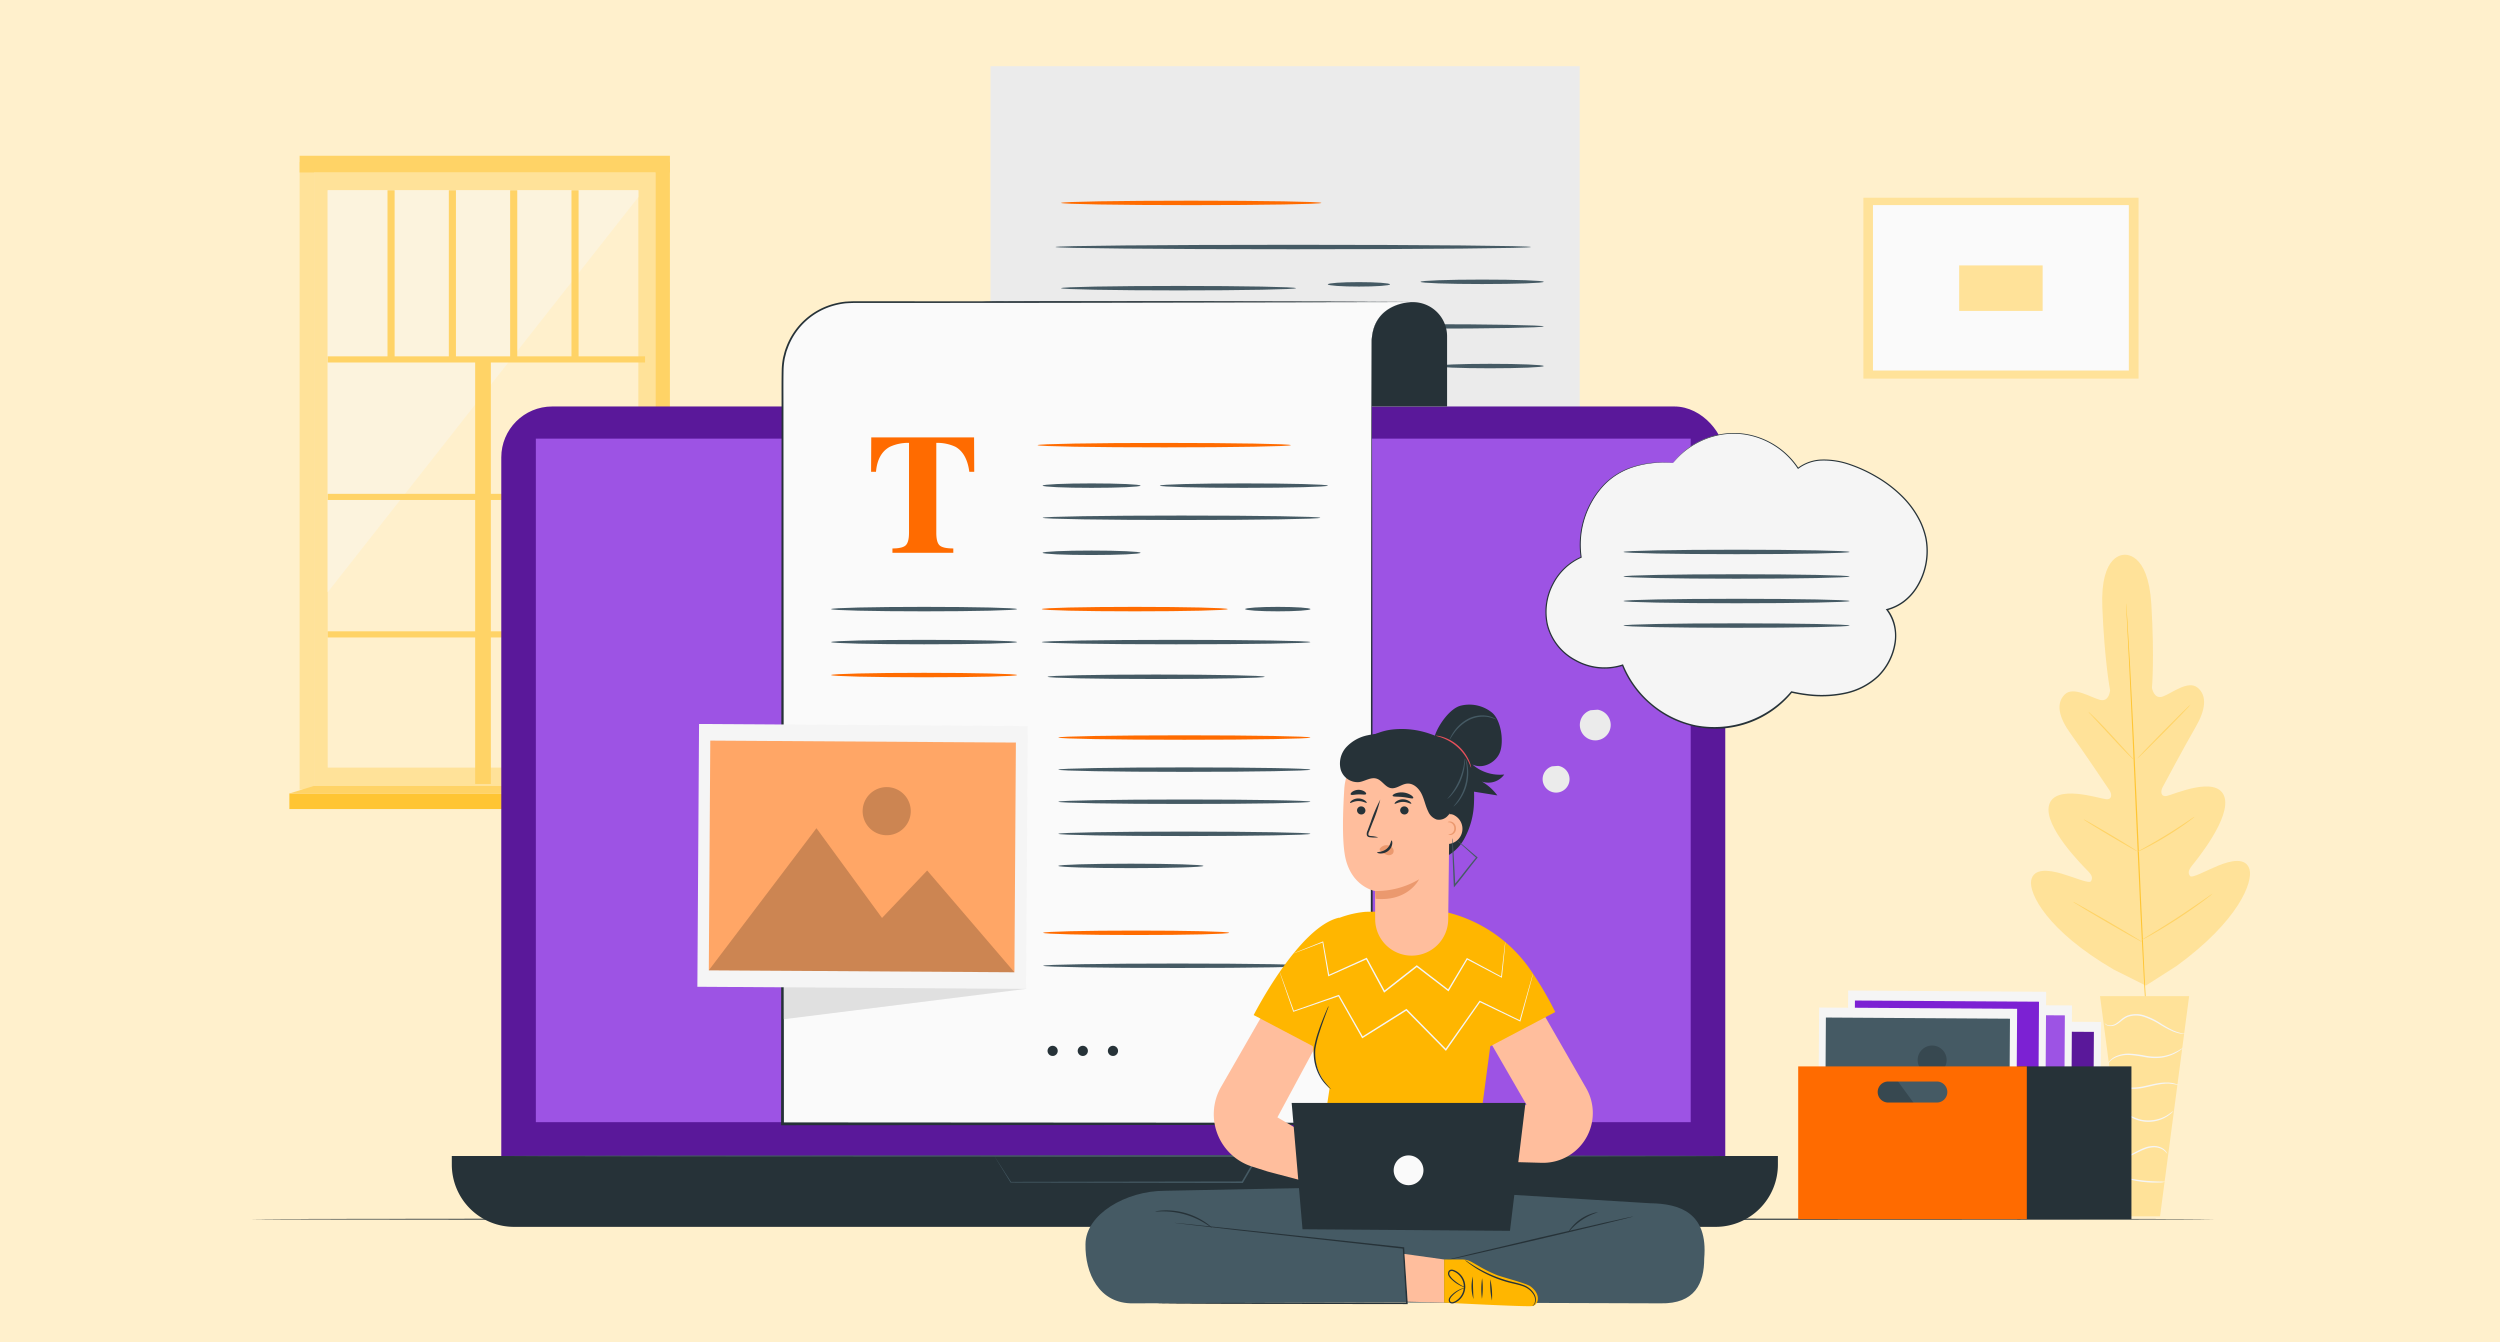 <svg xmlns="http://www.w3.org/2000/svg" width="715" height="383.895" viewBox="0 0 715 383.895">
  <g id="_47" data-name="47" transform="translate(5670 -3813.063)">
    <rect id="dylan-shaw-UxyWwU6n_ts-unsplash" width="715" height="383.895" transform="translate(-5670 3813.063)" fill="#fff0cc"/>
    <g id="Grupo_119387" data-name="Grupo 119387" transform="translate(-5629.26 3793.752)">
      <g id="Background_Complete" data-name="Background Complete" transform="translate(42.017 63.856)">
        <g id="Grupo_119075" data-name="Grupo 119075" transform="translate(0)">
          <g id="Grupo_119059" data-name="Grupo 119059" transform="translate(7.061 4.786)">
            <rect id="Rectángulo_36826" data-name="Rectángulo 36826" width="97.653" height="175.426" fill="#ffe299"/>
          </g>
          <g id="Grupo_119060" data-name="Grupo 119060" transform="translate(10.963 9.874)">
            <rect id="Rectángulo_36827" data-name="Rectángulo 36827" width="88.843" height="165.113" fill="#fff0cc"/>
          </g>
          <g id="Grupo_119061" data-name="Grupo 119061" transform="translate(10.963 9.874)">
            <path id="Trazado_181507" data-name="Trazado 181507" d="M146.814,83.642,57.971,196.653V81.7h88.843Z" transform="translate(-57.971 -81.697)" fill="#fcf3dd"/>
          </g>
          <g id="Grupo_119062" data-name="Grupo 119062" transform="translate(10.963 57.372)">
            <rect id="Rectángulo_36828" data-name="Rectángulo 36828" width="90.772" height="1.758" fill="#ffd366"/>
          </g>
          <g id="Grupo_119063" data-name="Grupo 119063" transform="translate(10.963 96.692)">
            <rect id="Rectángulo_36829" data-name="Rectángulo 36829" width="90.772" height="1.758" fill="#ffd366"/>
          </g>
          <g id="Grupo_119064" data-name="Grupo 119064" transform="translate(10.963 136.012)">
            <rect id="Rectángulo_36830" data-name="Rectángulo 36830" width="90.772" height="1.758" fill="#ffd366"/>
          </g>
          <g id="Grupo_119065" data-name="Grupo 119065" transform="translate(53.139 58.251)">
            <rect id="Rectángulo_36831" data-name="Rectángulo 36831" width="121.418" height="4.489" transform="translate(0 121.418) rotate(-90)" fill="#ffd366"/>
          </g>
          <g id="Grupo_119066" data-name="Grupo 119066" transform="translate(28.07 9.874)">
            <rect id="Rectángulo_36832" data-name="Rectángulo 36832" width="2.033" height="48.377" fill="#ffd366"/>
          </g>
          <g id="Grupo_119067" data-name="Grupo 119067" transform="translate(45.608 9.874)">
            <rect id="Rectángulo_36833" data-name="Rectángulo 36833" width="2.033" height="48.377" fill="#ffd366"/>
          </g>
          <g id="Grupo_119068" data-name="Grupo 119068" transform="translate(63.146 9.874)">
            <rect id="Rectángulo_36834" data-name="Rectángulo 36834" width="2.034" height="48.377" fill="#ffd366"/>
          </g>
          <g id="Grupo_119069" data-name="Grupo 119069" transform="translate(80.685 9.874)">
            <rect id="Rectángulo_36835" data-name="Rectángulo 36835" width="2.033" height="48.377" fill="#ffd366"/>
          </g>
          <g id="Grupo_119070" data-name="Grupo 119070" transform="translate(2.93 1.811)">
            <rect id="Rectángulo_36836" data-name="Rectángulo 36836" width="4.13" height="179.487" fill="#ffe299"/>
          </g>
          <g id="Grupo_119071" data-name="Grupo 119071" transform="translate(104.713 1.811)">
            <path id="Trazado_181508" data-name="Trazado 181508" d="M176.9,251.807l-4.13-1.581V71.824h4.13Z" transform="translate(-172.773 -71.824)" fill="#ffd366"/>
          </g>
          <g id="Grupo_119072" data-name="Grupo 119072" transform="translate(2.93)">
            <rect id="Rectángulo_36837" data-name="Rectángulo 36837" width="105.913" height="4.786" fill="#ffd366"/>
          </g>
          <g id="Grupo_119073" data-name="Grupo 119073" transform="translate(0 182.384)">
            <rect id="Rectángulo_36838" data-name="Rectángulo 36838" width="111.639" height="4.459" fill="#ffc533"/>
          </g>
          <g id="Grupo_119074" data-name="Grupo 119074" transform="translate(0 180.213)">
            <path id="Trazado_181509" data-name="Trazado 181509" d="M149.26,290.285l6.926,2.172H44.547l7.061-2.172Z" transform="translate(-44.547 -290.285)" fill="#ffd366"/>
          </g>
        </g>
        <g id="Grupo_119113" data-name="Grupo 119113" transform="translate(498.098 114.119)">
          <g id="Grupo_119091" data-name="Grupo 119091">
            <g id="Grupo_119076" data-name="Grupo 119076">
              <path id="Trazado_181510" data-name="Trazado 181510" d="M681.167,209.375s-6.9-.5-6.267,14.987,2.215,23.73,2.215,23.73-.2,3.433-2.862,2.759-7.661-4.015-10.131-1.517c-2.562,2.59-1.651,6.563,1.748,11.243s10.468,15.206,11.1,16.16c.624.937.875,2.693-1.01,2.524s-14.607-4.481-16.292,1.678,9.924,17.641,11.17,18.92,1.312,2.086.807,2.861-4.645-1.078-8.313-2.156-8.112-1.686-8.786,1.949,4.439,14.273,23.589,25.453l9.212,4.6L696.069,327c17.936-13.04,21.959-24.135,20.924-27.685s-5.395-2.5-8.936-1.062-7.476,3.7-8.056,2.977-.594-1.53.517-2.928,11.514-13.982,9.221-19.942-14.52-.4-16.378-.041-1.785-1.416-1.258-2.41c.536-1.013,6.518-12.194,9.431-17.189s3.422-9.041.613-11.362c-2.707-2.238-7.35,1.587-9.929,2.523s-3.123-2.459-3.123-2.459.746-8.364-.17-23.833-7.9-14.221-7.9-14.221" transform="translate(-654.491 -209.35)" fill="#ffe299"/>
            </g>
            <g id="Grupo_119078" data-name="Grupo 119078" transform="translate(27.219 13.891)">
              <g id="Grupo_119077" data-name="Grupo 119077">
                <path id="Trazado_181511" data-name="Trazado 181511" d="M687.824,226.361s.018.109.037.323l.073.951c.058.852.141,2.081.248,3.656.211,3.176.483,7.773.8,13.455.632,11.363,1.37,27.069,2.127,44.416s1.457,33.06,2.024,44.425c.288,5.671.522,10.265.684,13.459.078,1.576.14,2.807.182,3.659.016.407.029.723.038.952s0,.325,0,.325-.018-.109-.037-.323c-.018-.229-.042-.545-.073-.951-.058-.852-.141-2.081-.247-3.655-.212-3.176-.483-7.773-.8-13.454-.631-11.364-1.37-27.07-2.127-44.423s-1.457-33.052-2.024-44.418c-.288-5.671-.522-10.265-.684-13.46l-.182-3.66c-.016-.407-.029-.723-.038-.952S687.824,226.361,687.824,226.361Z" transform="translate(-687.822 -226.361)" fill="#ffc533"/>
              </g>
            </g>
            <g id="Grupo_119080" data-name="Grupo 119080" transform="translate(16.439 44.938)">
              <g id="Grupo_119079" data-name="Grupo 119079">
                <path id="Trazado_181512" data-name="Trazado 181512" d="M674.623,264.381a2.961,2.961,0,0,1,.573.477c.354.322.852.8,1.461,1.4,1.216,1.2,2.851,2.912,4.62,4.83l4.505,4.93,1.372,1.487a3.018,3.018,0,0,1,.479.57,3,3,0,0,1-.577-.473c-.354-.323-.852-.8-1.455-1.412-1.2-1.217-2.816-2.945-4.584-4.863l-4.54-4.895-1.379-1.481A3.017,3.017,0,0,1,674.623,264.381Z" transform="translate(-674.622 -264.379)" fill="#ffd366"/>
              </g>
            </g>
            <g id="Grupo_119082" data-name="Grupo 119082" transform="translate(30.365 42.82)">
              <g id="Grupo_119081" data-name="Grupo 119081">
                <path id="Trazado_181513" data-name="Trazado 181513" d="M691.675,277.3c-.069-.069,3.3-3.6,7.524-7.88s7.707-7.7,7.776-7.632-3.3,3.6-7.524,7.88S691.743,277.367,691.675,277.3Z" transform="translate(-691.674 -261.786)" fill="#ffd366"/>
              </g>
            </g>
            <g id="Grupo_119084" data-name="Grupo 119084" transform="translate(30.327 74.955)">
              <g id="Grupo_119083" data-name="Grupo 119083">
                <path id="Trazado_181514" data-name="Trazado 181514" d="M691.628,311.21a3.216,3.216,0,0,1,.642-.408l1.8-1.011c1.521-.854,3.616-2.042,5.881-3.434s4.281-2.714,5.729-3.685l1.719-1.147a3.145,3.145,0,0,1,.655-.387,3.145,3.145,0,0,1-.575.5c-.384.3-.947.729-1.656,1.24-1.416,1.025-3.411,2.388-5.688,3.78s-4.394,2.554-5.948,3.353c-.778.4-1.412.71-1.857.914A3.109,3.109,0,0,1,691.628,311.21Z" transform="translate(-691.628 -301.137)" fill="#ffd366"/>
              </g>
            </g>
            <g id="Grupo_119086" data-name="Grupo 119086" transform="translate(15.065 75.684)">
              <g id="Grupo_119085" data-name="Grupo 119085">
                <path id="Trazado_181515" data-name="Trazado 181515" d="M672.939,302.031a2.681,2.681,0,0,1,.638.3c.4.212.969.53,1.67.928,1.4.8,3.327,1.918,5.442,3.177s4.021,2.414,5.391,3.266c.685.425,1.236.776,1.613,1.024a2.7,2.7,0,0,1,.567.417,2.745,2.745,0,0,1-.637-.3c-.4-.212-.969-.53-1.67-.928-1.4-.8-3.328-1.918-5.443-3.177s-4.02-2.414-5.39-3.266c-.685-.425-1.236-.776-1.613-1.024A2.717,2.717,0,0,1,672.939,302.031Z" transform="translate(-672.938 -302.029)" fill="#ffd366"/>
              </g>
            </g>
            <g id="Grupo_119088" data-name="Grupo 119088" transform="translate(12.038 99.248)">
              <g id="Grupo_119087" data-name="Grupo 119087">
                <path id="Trazado_181516" data-name="Trazado 181516" d="M669.232,330.887a4.367,4.367,0,0,1,.81.392l2.144,1.182c1.8,1.012,4.281,2.431,7.007,4.017s5.186,3.04,6.956,4.108l2.087,1.279a4.414,4.414,0,0,1,.741.511,4.411,4.411,0,0,1-.81-.392l-2.144-1.182c-1.8-1.013-4.281-2.431-7.008-4.018s-5.185-3.039-6.955-4.107l-2.087-1.28A4.452,4.452,0,0,1,669.232,330.887Z" transform="translate(-669.231 -330.884)" fill="#ffd366"/>
              </g>
            </g>
            <g id="Grupo_119090" data-name="Grupo 119090" transform="translate(31.388 96.986)">
              <g id="Grupo_119089" data-name="Grupo 119089">
                <path id="Trazado_181517" data-name="Trazado 181517" d="M692.928,341.46a5.089,5.089,0,0,1,.8-.537l2.239-1.364c1.89-1.151,4.5-2.75,7.322-4.6s5.35-3.573,7.165-4.838l2.154-1.5a5.028,5.028,0,0,1,.814-.515,5.1,5.1,0,0,1-.733.626c-.486.385-1.2.929-2.089,1.588-1.781,1.319-4.282,3.086-7.119,4.931s-5.463,3.417-7.388,4.514c-.964.547-1.748.981-2.3,1.268A5.094,5.094,0,0,1,692.928,341.46Z" transform="translate(-692.928 -328.114)" fill="#ffd366"/>
              </g>
            </g>
          </g>
          <g id="Grupo_119112" data-name="Grupo 119112" transform="translate(19.749 126.23)">
            <g id="Grupo_119093" data-name="Grupo 119093">
              <g id="Grupo_119092" data-name="Grupo 119092">
                <path id="Trazado_181518" data-name="Trazado 181518" d="M704.16,363.925H678.674l8.318,62.968h8.85Z" transform="translate(-678.674 -363.925)" fill="#ffe299"/>
              </g>
            </g>
            <g id="Grupo_119096" data-name="Grupo 119096" transform="translate(1.321 5.144)">
              <g id="Grupo_119095" data-name="Grupo 119095">
                <g id="Grupo_119094" data-name="Grupo 119094">
                  <path id="Trazado_181519" data-name="Trazado 181519" d="M680.293,372.821c-.01.006.029.089.136.224a1.614,1.614,0,0,0,.615.44,3.087,3.087,0,0,0,2.692-.331c1.029-.568,1.926-1.683,3.3-2.176a7.23,7.23,0,0,1,4.687.093,20.09,20.09,0,0,1,4.364,2.114,30.121,30.121,0,0,0,3.549,1.9,9.823,9.823,0,0,0,2.617.757,4.916,4.916,0,0,0,.74.05c.169,0,.257-.007.258-.021a13.288,13.288,0,0,1-3.5-1.054,34.744,34.744,0,0,1-3.471-1.964,19.359,19.359,0,0,0-4.438-2.183,7.476,7.476,0,0,0-4.946-.054,6.511,6.511,0,0,0-1.862,1.151,14.6,14.6,0,0,1-1.459,1.13,2.994,2.994,0,0,1-2.482.43A2.582,2.582,0,0,1,680.293,372.821Z" transform="translate(-680.291 -370.225)" fill="#f5f5f5"/>
                </g>
              </g>
            </g>
            <g id="Grupo_119099" data-name="Grupo 119099" transform="translate(2.25 14.716)">
              <g id="Grupo_119098" data-name="Grupo 119098">
                <g id="Grupo_119097" data-name="Grupo 119097">
                  <path id="Trazado_181520" data-name="Trazado 181520" d="M681.431,386.567c.034.021.2-.259.6-.675a5.672,5.672,0,0,1,2.036-1.291,9.072,9.072,0,0,1,3.544-.534,37.361,37.361,0,0,1,4.435.6,15.277,15.277,0,0,0,4.541.189,12.512,12.512,0,0,0,3.573-1.021,11.384,11.384,0,0,0,2.149-1.277,3.045,3.045,0,0,0,.68-.612,22.627,22.627,0,0,1-2.946,1.62,13.059,13.059,0,0,1-3.5.91,15.659,15.659,0,0,1-4.429-.219,33.476,33.476,0,0,0-4.489-.577,8.974,8.974,0,0,0-3.666.644,5.348,5.348,0,0,0-2.045,1.455,3.6,3.6,0,0,0-.386.565C681.452,386.486,681.419,386.56,681.431,386.567Z" transform="translate(-681.429 -381.945)" fill="#f5f5f5"/>
                </g>
              </g>
            </g>
            <g id="Grupo_119102" data-name="Grupo 119102" transform="translate(3.695 23.788)">
              <g id="Grupo_119101" data-name="Grupo 119101">
                <g id="Grupo_119100" data-name="Grupo 119100">
                  <path id="Trazado_181521" data-name="Trazado 181521" d="M702.1,394.813a2.139,2.139,0,0,0-.7-.365,7.5,7.5,0,0,0-2.113-.452,13.486,13.486,0,0,0-3.193.182c-1.189.193-2.463.521-3.8.805a16.071,16.071,0,0,1-3.8.429,8.292,8.292,0,0,1-3.013-.652,6.968,6.968,0,0,1-2.286-1.7,1.984,1.984,0,0,0,.432.666,5.375,5.375,0,0,0,1.73,1.3,8.117,8.117,0,0,0,3.12.768,15.3,15.3,0,0,0,3.9-.4c1.353-.287,2.618-.625,3.781-.835a14.579,14.579,0,0,1,3.111-.266A11.7,11.7,0,0,1,702.1,394.813Z" transform="translate(-683.198 -393.055)" fill="#f5f5f5"/>
                </g>
              </g>
            </g>
            <g id="Grupo_119105" data-name="Grupo 119105" transform="translate(4.504 32.798)">
              <g id="Grupo_119104" data-name="Grupo 119104">
                <g id="Grupo_119103" data-name="Grupo 119103">
                  <path id="Trazado_181522" data-name="Trazado 181522" d="M684.19,405.569a4.133,4.133,0,0,1,2.474-.25,11.98,11.98,0,0,1,2.589.965,9.824,9.824,0,0,0,3.36.926,10.081,10.081,0,0,0,6.1-1.413,8.647,8.647,0,0,0,1.517-1.167c.31-.33.47-.52.449-.54a22.506,22.506,0,0,1-2.114,1.453,10.446,10.446,0,0,1-5.912,1.253c-2.412-.138-4.264-1.577-5.938-1.767a3.8,3.8,0,0,0-1.922.167C684.359,405.364,684.177,405.554,684.19,405.569Z" transform="translate(-684.189 -404.088)" fill="#f5f5f5"/>
                </g>
              </g>
            </g>
            <g id="Grupo_119108" data-name="Grupo 119108" transform="translate(5.924 42.844)">
              <g id="Grupo_119107" data-name="Grupo 119107">
                <g id="Grupo_119106" data-name="Grupo 119106">
                  <path id="Trazado_181523" data-name="Trazado 181523" d="M685.928,419.911a4.893,4.893,0,0,0,2.125-.423c1.281-.428,2.867-1.41,4.719-2.145a7.665,7.665,0,0,1,2.708-.568,4.989,4.989,0,0,1,2.177.5,4.82,4.82,0,0,1,1.574,1.359,1.155,1.155,0,0,0-.242-.537,3.5,3.5,0,0,0-1.194-1.08,4.988,4.988,0,0,0-2.31-.621,7.586,7.586,0,0,0-2.862.562c-1.919.764-3.454,1.775-4.678,2.26C686.737,419.737,685.918,419.844,685.928,419.911Z" transform="translate(-685.928 -416.39)" fill="#f5f5f5"/>
                </g>
              </g>
            </g>
            <g id="Grupo_119111" data-name="Grupo 119111" transform="translate(7.173 51.972)">
              <g id="Grupo_119110" data-name="Grupo 119110">
                <g id="Grupo_119109" data-name="Grupo 119109">
                  <path id="Trazado_181524" data-name="Trazado 181524" d="M687.458,427.583a5.949,5.949,0,0,0,1.614.524,29.689,29.689,0,0,0,8.124.8,5.937,5.937,0,0,0,1.685-.2c-.007-.126-2.583-.016-5.734-.332S687.489,427.462,687.458,427.583Z" transform="translate(-687.458 -427.568)" fill="#f5f5f5"/>
                </g>
              </g>
            </g>
          </g>
        </g>
        <g id="Grupo_119117" data-name="Grupo 119117" transform="translate(450.175 12.002)">
          <g id="Grupo_119114" data-name="Grupo 119114">
            <rect id="Rectángulo_36839" data-name="Rectángulo 36839" width="78.693" height="51.738" fill="#ffe299"/>
          </g>
          <g id="Grupo_119115" data-name="Grupo 119115" transform="translate(2.737 2.115)">
            <rect id="Rectángulo_36840" data-name="Rectángulo 36840" width="73.177" height="47.309" fill="#fafafa"/>
          </g>
          <g id="Grupo_119116" data-name="Grupo 119116" transform="translate(27.39 19.36)">
            <rect id="Rectángulo_36841" data-name="Rectángulo 36841" width="23.872" height="13.018" fill="#ffe299"/>
          </g>
        </g>
      </g>
      <g id="Floor" transform="translate(30.752 367.794)">
        <g id="Grupo_119119" data-name="Grupo 119119">
          <g id="Grupo_119118" data-name="Grupo 119118">
            <path id="Trazado_181525" data-name="Trazado 181525" d="M593,442.006c0,.118-125.873.212-281.11.212-155.29,0-281.136-.095-281.136-.212s125.846-.213,281.136-.213C467.125,441.793,593,441.889,593,442.006Z" transform="translate(-30.752 -441.793)" fill="#263238"/>
          </g>
        </g>
      </g>
      <g id="Device" transform="translate(88.477 38.248)">
        <g id="Grupo_119138" data-name="Grupo 119138" transform="translate(154.062)">
          <g id="Grupo_119120" data-name="Grupo 119120">
            <path id="Rectángulo_36842" data-name="Rectángulo 36842" d="M0,0H168.517a0,0,0,0,1,0,0V157.523a16.22,16.22,0,0,1-16.22,16.22H0a0,0,0,0,1,0,0V0A0,0,0,0,1,0,0Z" fill="#ebebeb"/>
          </g>
          <g id="Grupo_119135" data-name="Grupo 119135" transform="translate(18.552 51.072)">
            <g id="Grupo_119122" data-name="Grupo 119122">
              <g id="Grupo_119121" data-name="Grupo 119121">
                <path id="Trazado_181526" data-name="Trazado 181526" d="M448.863,101.426c0,.352-30.459.638-68.022.638s-68.028-.286-68.028-.638,30.452-.638,68.028-.638S448.863,101.074,448.863,101.426Z" transform="translate(-312.813 -100.788)" fill="#455a64"/>
              </g>
            </g>
            <g id="Grupo_119124" data-name="Grupo 119124" transform="translate(1.617 11.769)">
              <g id="Grupo_119123" data-name="Grupo 119123">
                <path id="Trazado_181527" data-name="Trazado 181527" d="M382.01,115.838c0,.353-15.049.639-33.607.639s-33.61-.286-33.61-.639,15.045-.638,33.61-.638S382.01,115.486,382.01,115.838Z" transform="translate(-314.793 -115.2)" fill="#455a64"/>
              </g>
            </g>
            <g id="Grupo_119126" data-name="Grupo 119126" transform="translate(77.917 10.679)">
              <g id="Grupo_119125" data-name="Grupo 119125">
                <path id="Trazado_181528" data-name="Trazado 181528" d="M426.029,114.5c0,.353-3.986.639-8.9.639s-8.9-.286-8.9-.639,3.984-.638,8.9-.638S426.029,114.151,426.029,114.5Z" transform="translate(-408.226 -113.865)" fill="#455a64"/>
              </g>
            </g>
            <g id="Grupo_119128" data-name="Grupo 119128" transform="translate(104.44 9.953)">
              <g id="Grupo_119127" data-name="Grupo 119127">
                <path id="Trazado_181529" data-name="Trazado 181529" d="M475.948,113.614c0,.352-7.89.638-17.621.638s-17.622-.286-17.622-.638,7.888-.638,17.622-.638S475.948,113.261,475.948,113.614Z" transform="translate(-440.705 -112.976)" fill="#455a64"/>
              </g>
            </g>
            <g id="Grupo_119130" data-name="Grupo 119130" transform="translate(0 23.033)">
              <g id="Grupo_119129" data-name="Grupo 119129">
                <path id="Trazado_181530" data-name="Trazado 181530" d="M376.033,129.631c0,.352-14.154.638-31.608.638s-31.612-.286-31.612-.638,14.151-.638,31.612-.638S376.033,129.278,376.033,129.631Z" transform="translate(-312.813 -128.993)" fill="#455a64"/>
              </g>
            </g>
            <g id="Grupo_119132" data-name="Grupo 119132" transform="translate(70.65 22.708)">
              <g id="Grupo_119131" data-name="Grupo 119131">
                <path id="Trazado_181531" data-name="Trazado 181531" d="M468.361,129.233c0,.353-15.455.638-34.515.638s-34.519-.285-34.519-.638,15.451-.638,34.519-.638S468.361,128.881,468.361,129.233Z" transform="translate(-399.327 -128.595)" fill="#455a64"/>
              </g>
            </g>
            <g id="Grupo_119134" data-name="Grupo 119134" transform="translate(108.946 34.042)">
              <g id="Grupo_119133" data-name="Grupo 119133">
                <path id="Trazado_181532" data-name="Trazado 181532" d="M476.96,143.112c0,.353-6.882.639-15.367.639s-15.37-.286-15.37-.639,6.88-.638,15.37-.638S476.96,142.76,476.96,143.112Z" transform="translate(-446.223 -142.474)" fill="#455a64"/>
              </g>
            </g>
          </g>
          <g id="Grupo_119137" data-name="Grupo 119137" transform="translate(20.168 38.456)">
            <g id="Grupo_119136" data-name="Grupo 119136">
              <path id="Trazado_181533" data-name="Trazado 181533" d="M389.274,85.977c0,.353-16.675.638-37.239.638s-37.242-.285-37.242-.638,16.671-.638,37.242-.638S389.274,85.625,389.274,85.977Z" transform="translate(-314.793 -85.339)" fill="#ff6b00"/>
            </g>
          </g>
        </g>
        <g id="Grupo_119159" data-name="Grupo 119159" transform="translate(0 97.316)">
          <g id="Grupo_119154" data-name="Grupo 119154">
            <g id="Grupo_119153" data-name="Grupo 119153">
              <g id="Grupo_119152" data-name="Grupo 119152">
                <g id="Grupo_119141" data-name="Grupo 119141" transform="translate(14.15)">
                  <g id="Grupo_119140" data-name="Grupo 119140">
                    <g id="Grupo_119139" data-name="Grupo 119139">
                      <rect id="Rectángulo_36843" data-name="Rectángulo 36843" width="350.06" height="231.491" rx="14.567" fill="#5a189a"/>
                    </g>
                  </g>
                </g>
                <g id="Grupo_119144" data-name="Grupo 119144" transform="translate(0 214.37)">
                  <g id="Grupo_119143" data-name="Grupo 119143">
                    <g id="Grupo_119142" data-name="Grupo 119142">
                      <path id="Rectángulo_36844" data-name="Rectángulo 36844" d="M0,0H379.263a0,0,0,0,1,0,0V2.458a17.8,17.8,0,0,1-17.8,17.8H17.8A17.8,17.8,0,0,1,0,2.458V0A0,0,0,0,1,0,0Z" fill="#263238"/>
                    </g>
                  </g>
                </g>
                <g id="Grupo_119147" data-name="Grupo 119147" transform="translate(24.035 9.197)">
                  <g id="Grupo_119146" data-name="Grupo 119146">
                    <g id="Grupo_119145" data-name="Grupo 119145">
                      <rect id="Rectángulo_36845" data-name="Rectángulo 36845" width="330.288" height="195.491" fill="#9d53e4"/>
                    </g>
                  </g>
                </g>
                <g id="Grupo_119151" data-name="Grupo 119151" transform="translate(155.16 214.143)">
                  <g id="Grupo_119150" data-name="Grupo 119150">
                    <g id="Grupo_119149" data-name="Grupo 119149">
                      <g id="Grupo_119148" data-name="Grupo 119148">
                        <path id="Trazado_181534" data-name="Trazado 181534" d="M291.44,419.872c-.007,0,.117-.007.365-.011l1.11-.011,4.313-.025,16-.065,53.509-.115h.4l-.2.341-2.123,3.639-2.247,3.847-.065.113h-.13l-66.224-.123h-.057l-.029-.047-3.468-5.64-.871-1.429c-.194-.318-.28-.472-.28-.472s.118.172.329.5.526.814.926,1.432l3.538,5.5-.087-.047,66.224-.124-.2.112,2.246-3.847,2.125-3.639.2.341-53.29-.114-16.079-.065-4.38-.025-1.147-.011C291.583,419.879,291.44,419.872,291.44,419.872Z" transform="translate(-291.44 -419.645)" fill="#455a64"/>
                      </g>
                    </g>
                  </g>
                </g>
              </g>
            </g>
          </g>
          <g id="Grupo_119158" data-name="Grupo 119158" transform="translate(14.15 214.158)">
            <g id="Grupo_119155" data-name="Grupo 119155" transform="translate(0 0.212)">
              <line id="Línea_115" data-name="Línea 115" x2="350.06" fill="#263238"/>
            </g>
            <g id="Grupo_119157" data-name="Grupo 119157" transform="translate(0)">
              <g id="Grupo_119156" data-name="Grupo 119156">
                <path id="Trazado_181535" data-name="Trazado 181535" d="M468.826,419.875c0,.118-78.37.213-175.021.213-96.686,0-175.039-.1-175.039-.213s78.353-.212,175.039-.212C390.456,419.663,468.826,419.758,468.826,419.875Z" transform="translate(-118.766 -419.663)" fill="#455a64"/>
              </g>
            </g>
          </g>
        </g>
        <g id="Grupo_119220" data-name="Grupo 119220" transform="translate(70.229 67.198)">
          <g id="Grupo_119160" data-name="Grupo 119160" transform="translate(185.18 0.274)">
            <path id="Trazado_181536" data-name="Trazado 181536" d="M433.661,120.871h0a9.778,9.778,0,0,1,9.778,9.778v20.066H414.2V132.2a11.333,11.333,0,0,1,11.333-11.333Z" transform="translate(-414.199 -120.871)" fill="#263238"/>
          </g>
          <g id="Grupo_119162" data-name="Grupo 119162" transform="translate(81.409)">
            <g id="Grupo_119161" data-name="Grupo 119161">
              <path id="Trazado_181537" data-name="Trazado 181537" d="M410.359,120.81c0,.118-27.589.189-61.614.158s-61.619-.149-61.619-.266,27.582-.189,61.619-.159S410.359,120.692,410.359,120.81Z" transform="translate(-287.127 -120.536)" fill="#263238"/>
            </g>
          </g>
          <g id="Grupo_119163" data-name="Grupo 119163" transform="translate(24.349 0.166)">
            <path id="Trazado_181538" data-name="Trazado 181538" d="M397.289,120.823l-12.194-.084-17.713.108H237.261a20.006,20.006,0,0,0-20.007,20.007v215H385.771V131.816C386.265,120.847,397.289,120.823,397.289,120.823Z" transform="translate(-217.254 -120.739)" fill="#fafafa"/>
          </g>
          <g id="Grupo_119164" data-name="Grupo 119164" transform="translate(23.942 0.029)">
            <path id="Trazado_181539" data-name="Trazado 181539" d="M397.2,120.792l-101.61.221-50.8.038-6.351,0c-1.064-.02-2.107.042-3.151.1a20.526,20.526,0,0,0-3.081.562A19.632,19.632,0,0,0,218.729,133.8c-.164.495-.391.971-.505,1.481l-.389,1.518a21.538,21.538,0,0,0-.364,3.109c-.09,4.207-.02,8.46-.038,12.688l.136,203.222-.406-.407,168.517.109-.3.3.082-120.864.1-60.43.059-30.215.015-7.553.007-3.777a12.341,12.341,0,0,1,.079-1.886,10.129,10.129,0,0,1,.3-1.866,10,10,0,0,1,4.081-6.152,11.827,11.827,0,0,1,3.389-1.637A14.258,14.258,0,0,1,397.2,120.792Zm0,0a14.262,14.262,0,0,0-3.706.658,11.815,11.815,0,0,0-3.376,1.647,9.955,9.955,0,0,0-4.041,6.142,10.172,10.172,0,0,0-.287,1.858,12.369,12.369,0,0,0-.071,1.882l.007,3.777.015,7.555.059,30.216.1,60.431.082,120.859v.3h-.3l-168.517.109h-.407v-.406l.136-203.222c.025-4.238-.041-8.456.056-12.712a22.075,22.075,0,0,1,.379-3.191l.4-1.557a16.049,16.049,0,0,1,.52-1.521,20.142,20.142,0,0,1,13.83-12.374,21.124,21.124,0,0,1,3.158-.571c1.071-.057,2.142-.118,3.2-.1l6.35,0,50.806.038Z" transform="translate(-216.756 -120.571)" fill="#263238"/>
          </g>
          <g id="Grupo_119165" data-name="Grupo 119165" transform="translate(49.686 38.957)">
            <path id="Trazado_181540" data-name="Trazado 181540" d="M248.327,168.24h29.407l.047,9.849h-1.407q-.692-5.286-3.958-7.152a12.2,12.2,0,0,0-5.486-1.124v25.73q0,2.7.942,3.58t3.923.884v1.24h-17.41v-1.24q2.861,0,3.8-.9t.942-3.569v-25.73a12.511,12.511,0,0,0-5.485,1.124q-3.506,1.915-3.958,7.152H248.28Z" transform="translate(-248.28 -168.24)" fill="#ff6b00"/>
          </g>
          <g id="Grupo_119167" data-name="Grupo 119167" transform="translate(97.285 40.539)">
            <g id="Grupo_119166" data-name="Grupo 119166">
              <path id="Trazado_181541" data-name="Trazado 181541" d="M379.025,170.816c0,.353-16.222.638-36.227.638s-36.231-.285-36.231-.638,16.217-.638,36.231-.638S379.025,170.464,379.025,170.816Z" transform="translate(-306.567 -170.178)" fill="#ff6b00"/>
            </g>
          </g>
          <g id="Grupo_119169" data-name="Grupo 119169" transform="translate(98.738 52.116)">
            <g id="Grupo_119168" data-name="Grupo 119168">
              <path id="Trazado_181542" data-name="Trazado 181542" d="M336.362,184.992c0,.352-6.272.638-14.007.638s-14.008-.286-14.008-.638,6.27-.638,14.008-.638S336.362,184.64,336.362,184.992Z" transform="translate(-308.347 -184.354)" fill="#455a64"/>
            </g>
          </g>
          <g id="Grupo_119171" data-name="Grupo 119171" transform="translate(38.237 87.429)">
            <g id="Grupo_119170" data-name="Grupo 119170">
              <path id="Trazado_181543" data-name="Trazado 181543" d="M287.466,228.236c0,.352-11.911.638-26.6.638s-26.6-.286-26.6-.638,11.909-.639,26.6-.639S287.466,227.883,287.466,228.236Z" transform="translate(-234.261 -227.597)" fill="#455a64"/>
            </g>
          </g>
          <g id="Grupo_119173" data-name="Grupo 119173" transform="translate(98.486 87.429)">
            <g id="Grupo_119172" data-name="Grupo 119172">
              <path id="Trazado_181544" data-name="Trazado 181544" d="M361.243,228.236c0,.352-11.911.638-26.6.638s-26.6-.286-26.6-.638,11.909-.639,26.6-.639S361.243,227.883,361.243,228.236Z" transform="translate(-308.038 -227.597)" fill="#ff6b00"/>
            </g>
          </g>
          <g id="Grupo_119175" data-name="Grupo 119175" transform="translate(38.237 96.86)">
            <g id="Grupo_119174" data-name="Grupo 119174">
              <path id="Trazado_181545" data-name="Trazado 181545" d="M287.466,239.784c0,.353-11.911.638-26.6.638s-26.6-.285-26.6-.638,11.909-.638,26.6-.638S287.466,239.432,287.466,239.784Z" transform="translate(-234.261 -239.146)" fill="#455a64"/>
            </g>
          </g>
          <g id="Grupo_119177" data-name="Grupo 119177" transform="translate(38.237 106.292)">
            <g id="Grupo_119176" data-name="Grupo 119176">
              <path id="Trazado_181546" data-name="Trazado 181546" d="M287.466,251.333c0,.352-11.911.638-26.6.638s-26.6-.286-26.6-.638,11.909-.638,26.6-.638S287.466,250.98,287.466,251.333Z" transform="translate(-234.261 -250.695)" fill="#ff6b00"/>
            </g>
          </g>
          <g id="Grupo_119179" data-name="Grupo 119179" transform="translate(98.738 71.325)">
            <g id="Grupo_119178" data-name="Grupo 119178">
              <path id="Trazado_181547" data-name="Trazado 181547" d="M336.362,208.515c0,.353-6.272.639-14.007.639s-14.008-.286-14.008-.639,6.27-.638,14.008-.638S336.362,208.163,336.362,208.515Z" transform="translate(-308.347 -207.877)" fill="#455a64"/>
            </g>
          </g>
          <g id="Grupo_119181" data-name="Grupo 119181" transform="translate(156.664 87.429)">
            <g id="Grupo_119180" data-name="Grupo 119180">
              <path id="Trazado_181548" data-name="Trazado 181548" d="M397.957,228.236c0,.352-4.181.638-9.338.638s-9.339-.286-9.339-.638,4.18-.639,9.339-.639S397.957,227.883,397.957,228.236Z" transform="translate(-379.28 -227.597)" fill="#455a64"/>
            </g>
          </g>
          <g id="Grupo_119183" data-name="Grupo 119183" transform="translate(132.268 52.116)">
            <g id="Grupo_119182" data-name="Grupo 119182">
              <path id="Trazado_181549" data-name="Trazado 181549" d="M397.476,184.992c0,.352-10.762.638-24.034.638s-24.036-.286-24.036-.638,10.759-.638,24.036-.638S397.476,184.64,397.476,184.992Z" transform="translate(-349.406 -184.354)" fill="#455a64"/>
            </g>
          </g>
          <g id="Grupo_119185" data-name="Grupo 119185" transform="translate(98.738 61.312)">
            <g id="Grupo_119184" data-name="Grupo 119184">
              <path id="Trazado_181550" data-name="Trazado 181550" d="M387.777,196.253c0,.353-17.783.639-39.713.639s-39.717-.286-39.717-.639,17.778-.638,39.717-.638S387.777,195.9,387.777,196.253Z" transform="translate(-308.347 -195.615)" fill="#455a64"/>
            </g>
          </g>
          <g id="Grupo_119187" data-name="Grupo 119187" transform="translate(98.486 96.86)">
            <g id="Grupo_119186" data-name="Grupo 119186">
              <path id="Trazado_181551" data-name="Trazado 181551" d="M384.893,239.784c0,.353-17.206.638-38.426.638s-38.43-.285-38.43-.638,17.2-.638,38.43-.638S384.893,239.432,384.893,239.784Z" transform="translate(-308.038 -239.146)" fill="#455a64"/>
            </g>
          </g>
          <g id="Grupo_119189" data-name="Grupo 119189" transform="translate(103.224 124.163)">
            <g id="Grupo_119188" data-name="Grupo 119188">
              <path id="Trazado_181552" data-name="Trazado 181552" d="M385.957,273.218c0,.352-16.146.638-36.057.638s-36.06-.286-36.06-.638,16.141-.639,36.06-.639S385.957,272.865,385.957,273.218Z" transform="translate(-313.84 -272.579)" fill="#ff6b00"/>
            </g>
          </g>
          <g id="Grupo_119191" data-name="Grupo 119191" transform="translate(103.224 133.342)">
            <g id="Grupo_119190" data-name="Grupo 119190">
              <path id="Trazado_181553" data-name="Trazado 181553" d="M385.957,284.457c0,.353-16.146.638-36.057.638s-36.06-.285-36.06-.638,16.141-.638,36.06-.638S385.957,284.1,385.957,284.457Z" transform="translate(-313.84 -283.819)" fill="#455a64"/>
            </g>
          </g>
          <g id="Grupo_119193" data-name="Grupo 119193" transform="translate(103.224 142.52)">
            <g id="Grupo_119192" data-name="Grupo 119192">
              <path id="Trazado_181554" data-name="Trazado 181554" d="M385.957,295.7c0,.352-16.146.638-36.057.638s-36.06-.286-36.06-.638,16.141-.638,36.06-.638S385.957,295.344,385.957,295.7Z" transform="translate(-313.84 -295.059)" fill="#455a64"/>
            </g>
          </g>
          <g id="Grupo_119195" data-name="Grupo 119195" transform="translate(103.224 151.699)">
            <g id="Grupo_119194" data-name="Grupo 119194">
              <path id="Trazado_181555" data-name="Trazado 181555" d="M385.957,306.936c0,.353-16.146.639-36.057.639s-36.06-.286-36.06-.639,16.141-.638,36.06-.638S385.957,306.584,385.957,306.936Z" transform="translate(-313.84 -306.298)" fill="#455a64"/>
            </g>
          </g>
          <g id="Grupo_119197" data-name="Grupo 119197" transform="translate(103.224 160.877)">
            <g id="Grupo_119196" data-name="Grupo 119196">
              <path id="Trazado_181556" data-name="Trazado 181556" d="M355.357,318.176c0,.176-2.323.336-6.08.452s-8.946.186-14.677.186-10.923-.071-14.68-.186-6.08-.275-6.08-.452,2.323-.336,6.08-.451,8.946-.187,14.68-.187,10.921.072,14.677.187S355.357,318,355.357,318.176Z" transform="translate(-313.84 -317.538)" fill="#455a64"/>
            </g>
          </g>
          <g id="Grupo_119199" data-name="Grupo 119199" transform="translate(100.157 106.785)">
            <g id="Grupo_119198" data-name="Grupo 119198">
              <path id="Trazado_181557" data-name="Trazado 181557" d="M372.2,251.937c0,.353-13.906.639-31.057.639s-31.06-.286-31.06-.639,13.9-.638,31.06-.638S372.2,251.585,372.2,251.937Z" transform="translate(-310.085 -251.299)" fill="#455a64"/>
            </g>
          </g>
          <g id="Grupo_119211" data-name="Grupo 119211" transform="translate(0 120.924)">
            <g id="Grupo_119202" data-name="Grupo 119202" transform="translate(24.681 4.312)">
              <g id="Grupo_119201" data-name="Grupo 119201">
                <g id="Grupo_119200" data-name="Grupo 119200">
                  <path id="Trazado_181558" data-name="Trazado 181558" d="M283.163,274.495l3.827,70.849-69.275,8.677-.054-80.127Z" transform="translate(-217.661 -273.894)" fill="#e0e0e0"/>
                </g>
              </g>
            </g>
            <g id="Grupo_119205" data-name="Grupo 119205">
              <g id="Grupo_119204" data-name="Grupo 119204">
                <g id="Grupo_119203" data-name="Grupo 119203">
                  <rect id="Rectángulo_36846" data-name="Rectángulo 36846" width="75.16" height="94.012" transform="translate(0 75.158) rotate(-89.632)" fill="#f5f5f5"/>
                </g>
              </g>
            </g>
            <g id="Grupo_119206" data-name="Grupo 119206" transform="translate(3.271 4.752)">
              <rect id="Rectángulo_36847" data-name="Rectángulo 36847" width="65.697" height="87.407" transform="translate(0 65.696) rotate(-89.632)" fill="#ffa666"/>
            </g>
            <g id="Grupo_119207" data-name="Grupo 119207" transform="translate(3.271 29.808)" opacity="0.2">
              <path id="Trazado_181559" data-name="Trazado 181559" d="M191.443,345.754l30.791-40.64,18.747,25.67,12.914-13.576,24.954,29.107Z" transform="translate(-191.443 -305.115)"/>
            </g>
            <g id="Grupo_119210" data-name="Grupo 119210" transform="translate(47.268 18.052)" opacity="0.2">
              <g id="Grupo_119209" data-name="Grupo 119209">
                <g id="Grupo_119208" data-name="Grupo 119208">
                  <path id="Trazado_181560" data-name="Trazado 181560" d="M259.084,297.646a6.882,6.882,0,1,1-6.838-6.927A6.882,6.882,0,0,1,259.084,297.646Z" transform="translate(-245.32 -290.719)"/>
                </g>
              </g>
            </g>
          </g>
          <g id="Grupo_119215" data-name="Grupo 119215" transform="translate(100.157 212.967)">
            <g id="Grupo_119212" data-name="Grupo 119212">
              <path id="Trazado_181561" data-name="Trazado 181561" d="M312.991,382.778a1.453,1.453,0,1,1-1.453-1.454A1.452,1.452,0,0,1,312.991,382.778Z" transform="translate(-310.085 -381.324)" fill="#263238"/>
            </g>
            <g id="Grupo_119213" data-name="Grupo 119213" transform="translate(8.626)">
              <path id="Trazado_181562" data-name="Trazado 181562" d="M323.555,382.778a1.454,1.454,0,1,1-1.454-1.454A1.453,1.453,0,0,1,323.555,382.778Z" transform="translate(-320.648 -381.324)" fill="#263238"/>
            </g>
            <g id="Grupo_119214" data-name="Grupo 119214" transform="translate(17.253)">
              <path id="Trazado_181563" data-name="Trazado 181563" d="M334.118,382.778a1.453,1.453,0,1,1-1.453-1.454A1.453,1.453,0,0,1,334.118,382.778Z" transform="translate(-331.212 -381.324)" fill="#263238"/>
            </g>
          </g>
          <g id="Grupo_119217" data-name="Grupo 119217" transform="translate(98.891 180.004)">
            <g id="Grupo_119216" data-name="Grupo 119216">
              <path id="Trazado_181564" data-name="Trazado 181564" d="M361.739,341.6c0,.353-11.911.638-26.6.638s-26.6-.285-26.6-.638,11.909-.638,26.6-.638S361.739,341.245,361.739,341.6Z" transform="translate(-308.534 -340.959)" fill="#ff6b00"/>
            </g>
          </g>
          <g id="Grupo_119219" data-name="Grupo 119219" transform="translate(98.891 189.435)">
            <g id="Grupo_119218" data-name="Grupo 119218">
              <path id="Trazado_181565" data-name="Trazado 181565" d="M385.389,353.146c0,.352-17.206.638-38.426.638s-38.429-.286-38.429-.638,17.2-.638,38.429-.638S385.389,352.793,385.389,353.146Z" transform="translate(-308.534 -352.508)" fill="#455a64"/>
            </g>
          </g>
        </g>
      </g>
      <g id="Box" transform="translate(473.543 302.598)">
        <g id="Grupo_119246" data-name="Grupo 119246">
          <g id="Grupo_119226" data-name="Grupo 119226" transform="translate(29.7 8.634)">
            <g id="Grupo_119223" data-name="Grupo 119223">
              <g id="Grupo_119222" data-name="Grupo 119222">
                <g id="Grupo_119221" data-name="Grupo 119221">
                  <rect id="Rectángulo_36848" data-name="Rectángulo 36848" width="45.273" height="56.629" transform="translate(0 45.272) rotate(-89.632)" fill="#f5f5f5"/>
                </g>
              </g>
            </g>
            <rect id="Rectángulo_36849" data-name="Rectángulo 36849" width="39.573" height="52.65" transform="translate(1.97 42.435) rotate(-89.632)" fill="#5a189a"/>
            <path id="Trazado_181566" data-name="Trazado 181566" d="M611.753,419,630.3,394.517l11.292,15.463,7.779-8.177L664.4,419.334Z" transform="translate(-609.782 -376.561)" opacity="0.2"/>
            <g id="Grupo_119225" data-name="Grupo 119225" transform="translate(28.473 10.874)" opacity="0.2">
              <g id="Grupo_119224" data-name="Grupo 119224">
                <path id="Trazado_181567" data-name="Trazado 181567" d="M652.5,390.017a4.145,4.145,0,1,1-4.118-4.172A4.145,4.145,0,0,1,652.5,390.017Z" transform="translate(-644.206 -385.845)"/>
              </g>
            </g>
          </g>
          <g id="Grupo_119232" data-name="Grupo 119232" transform="translate(21.395 3.907)">
            <g id="Grupo_119229" data-name="Grupo 119229">
              <g id="Grupo_119228" data-name="Grupo 119228">
                <g id="Grupo_119227" data-name="Grupo 119227">
                  <rect id="Rectángulo_36850" data-name="Rectángulo 36850" width="45.273" height="56.629" transform="translate(0 45.272) rotate(-89.632)" fill="#f5f5f5"/>
                </g>
              </g>
            </g>
            <rect id="Rectángulo_36851" data-name="Rectángulo 36851" width="39.573" height="52.65" transform="translate(1.97 42.435) rotate(-89.632)" fill="#9d53e4"/>
            <path id="Trazado_181568" data-name="Trazado 181568" d="M601.584,413.207l18.547-24.48,11.292,15.463,7.779-8.177,15.031,17.533Z" transform="translate(-599.613 -370.772)" opacity="0.2"/>
            <g id="Grupo_119231" data-name="Grupo 119231" transform="translate(28.473 10.874)" opacity="0.2">
              <g id="Grupo_119230" data-name="Grupo 119230">
                <path id="Trazado_181569" data-name="Trazado 181569" d="M642.327,384.228a4.145,4.145,0,1,1-4.118-4.172A4.145,4.145,0,0,1,642.327,384.228Z" transform="translate(-634.037 -380.056)"/>
              </g>
            </g>
          </g>
          <g id="Grupo_119238" data-name="Grupo 119238" transform="translate(14)">
            <g id="Grupo_119235" data-name="Grupo 119235">
              <g id="Grupo_119234" data-name="Grupo 119234">
                <g id="Grupo_119233" data-name="Grupo 119233">
                  <rect id="Rectángulo_36852" data-name="Rectángulo 36852" width="45.273" height="56.629" transform="translate(0 45.272) rotate(-89.632)" fill="#f5f5f5"/>
                </g>
              </g>
            </g>
            <rect id="Rectángulo_36853" data-name="Rectángulo 36853" width="39.573" height="52.65" transform="translate(1.971 42.435) rotate(-89.632)" fill="#7c21d3"/>
            <path id="Trazado_181570" data-name="Trazado 181570" d="M592.528,408.423l18.547-24.48,11.292,15.463,7.779-8.177,15.031,17.533Z" transform="translate(-590.557 -365.988)" opacity="0.2"/>
            <g id="Grupo_119237" data-name="Grupo 119237" transform="translate(28.472 10.874)" opacity="0.2">
              <g id="Grupo_119236" data-name="Grupo 119236">
                <path id="Trazado_181571" data-name="Trazado 181571" d="M633.271,379.444a4.146,4.146,0,1,1-4.119-4.172A4.145,4.145,0,0,1,633.271,379.444Z" transform="translate(-624.98 -375.272)"/>
              </g>
            </g>
          </g>
          <g id="Grupo_119244" data-name="Grupo 119244" transform="translate(5.696 4.863)">
            <g id="Grupo_119241" data-name="Grupo 119241">
              <g id="Grupo_119240" data-name="Grupo 119240">
                <g id="Grupo_119239" data-name="Grupo 119239">
                  <rect id="Rectángulo_36854" data-name="Rectángulo 36854" width="45.273" height="56.629" transform="translate(0 45.272) rotate(-89.632)" fill="#f5f5f5"/>
                </g>
              </g>
            </g>
            <rect id="Rectángulo_36855" data-name="Rectángulo 36855" width="39.573" height="52.65" transform="translate(1.971 42.435) rotate(-89.632)" fill="#455a64"/>
            <path id="Trazado_181572" data-name="Trazado 181572" d="M582.358,414.378l18.547-24.48L612.2,405.361l7.779-8.177,15.031,17.533Z" transform="translate(-580.388 -371.943)" opacity="0.2"/>
            <g id="Grupo_119243" data-name="Grupo 119243" transform="translate(28.472 10.874)" opacity="0.2">
              <g id="Grupo_119242" data-name="Grupo 119242">
                <path id="Trazado_181573" data-name="Trazado 181573" d="M623.1,385.4a4.146,4.146,0,1,1-4.119-4.172A4.145,4.145,0,0,1,623.1,385.4Z" transform="translate(-614.811 -381.227)"/>
              </g>
            </g>
          </g>
          <g id="Grupo_119245" data-name="Grupo 119245" transform="translate(0 21.697)">
            <rect id="Rectángulo_36856" data-name="Rectángulo 36856" width="32.694" height="43.712" transform="translate(62.614)" fill="#263238"/>
            <path id="Trazado_181574" data-name="Trazado 181574" d="M572.971,388.526v43.712h65.387V388.526Zm39.645,10.345h-13.9a3.009,3.009,0,0,1,0-6.018h13.9a3.009,3.009,0,0,1,0,6.018Z" transform="translate(-572.971 -388.526)" fill="#ff6b00"/>
          </g>
        </g>
      </g>
      <g id="Character" transform="translate(269.704 220.824)">
        <g id="Grupo_119371" data-name="Grupo 119371">
          <g id="Grupo_119283" data-name="Grupo 119283" transform="translate(0 59.003)">
            <g id="Grupo_119256" data-name="Grupo 119256" transform="translate(0 78.511)">
              <g id="Grupo_119247" data-name="Grupo 119247">
                <path id="Trazado_181575" data-name="Trazado 181575" d="M484.8,435.314,424,431.59c-.383-.87-.639-1.376-.639-1.376l-16.48.328-5.362-.328s-.082.163-.212.439l-55.319,1.1c-11.029,0-22.624,6.729-22.624,15.327-.14,8.183,3.823,17.065,13.705,16.863l75.371-.253,75.371.253c9.882.2,12.5-5.758,12.51-12.827C501.475,437.952,493.228,435.423,484.8,435.314Z" transform="translate(-323.36 -430.214)" fill="#455a64"/>
              </g>
              <g id="Grupo_119249" data-name="Grupo 119249" transform="translate(20.627 10.702)">
                <g id="Grupo_119248" data-name="Grupo 119248">
                  <path id="Trazado_181576" data-name="Trazado 181576" d="M348.618,466.354s.122-.014.363-.02l1.066-.02,4.106-.038,15.166-.066,50.608-.067-.212.225c-.1-1.652-.214-3.42-.325-5.2-.227-3.646-.45-7.233-.662-10.645l.187.2-46.621-5.188-13.815-1.58-3.722-.446-.963-.125a2.1,2.1,0,0,1-.326-.056,2,2,0,0,1,.33.016l.968.087,3.73.372,13.83,1.454L418.96,450.3l.176.019.011.177c.214,3.411.439,7,.667,10.644.111,1.782.221,3.55.324,5.2l.014.225h-.226l-50.608-.067-15.166-.065-4.106-.038-1.066-.02C348.741,466.367,348.618,466.354,348.618,466.354Z" transform="translate(-348.618 -443.319)" fill="#263238"/>
                </g>
              </g>
              <g id="Grupo_119251" data-name="Grupo 119251" transform="translate(19.989 7.128)">
                <g id="Grupo_119250" data-name="Grupo 119250">
                  <path id="Trazado_181577" data-name="Trazado 181577" d="M364.015,443.929c-.047.057-.8-.552-2.131-1.362a22.618,22.618,0,0,0-11.519-3.312c-1.555-.02-2.519.095-2.528.022a2.139,2.139,0,0,1,.668-.155,14.121,14.121,0,0,1,1.858-.167,20.019,20.019,0,0,1,11.684,3.36,13.968,13.968,0,0,1,1.485,1.129C363.861,443.736,364.034,443.907,364.015,443.929Z" transform="translate(-347.837 -438.942)" fill="#263238"/>
                </g>
              </g>
              <g id="Grupo_119253" data-name="Grupo 119253" transform="translate(103.057 8.877)">
                <g id="Grupo_119252" data-name="Grupo 119252">
                  <path id="Trazado_181578" data-name="Trazado 181578" d="M503.224,441.087c.027.114-11.966,3.014-26.783,6.477s-26.856,6.178-26.883,6.063,11.964-3.014,26.785-6.478S503.2,440.973,503.224,441.087Z" transform="translate(-449.558 -441.084)" fill="#263238"/>
                </g>
              </g>
              <g id="Grupo_119255" data-name="Grupo 119255" transform="translate(138.06 7.692)">
                <g id="Grupo_119254" data-name="Grupo 119254">
                  <path id="Trazado_181579" data-name="Trazado 181579" d="M500.942,439.649a17.342,17.342,0,0,0-8.517,5.8,4.18,4.18,0,0,1,.818-1.329,12.49,12.49,0,0,1,6.163-4.193A4.175,4.175,0,0,1,500.942,439.649Z" transform="translate(-492.421 -439.633)" fill="#263238"/>
                </g>
              </g>
            </g>
            <g id="Grupo_119257" data-name="Grupo 119257" transform="translate(100.103 17.188)">
              <path id="Trazado_181580" data-name="Trazado 181580" d="M469.786,355.121l19.26,33.526a14.245,14.245,0,0,1,.389,13.466h0a14.245,14.245,0,0,1-13.143,7.869l-29.573-.835-.779-10.755,26.046-4.987-17.561-30.393Z" transform="translate(-445.94 -355.121)" fill="#ffbe9d"/>
            </g>
            <g id="Grupo_119258" data-name="Grupo 119258" transform="translate(36.692 17.188)">
              <path id="Trazado_181581" data-name="Trazado 181581" d="M383.769,412.492l27.194,7.2.591-8.155-25.061-14.556,18.3-33.973-15.362-7.891-19.259,33.526h0a15.7,15.7,0,0,0,9.065,22.406Z" transform="translate(-368.291 -355.121)" fill="#ffbe9d"/>
            </g>
            <g id="Grupo_119259" data-name="Grupo 119259" transform="translate(48.106)">
              <path id="Trazado_181582" data-name="Trazado 181582" d="M449.933,372.787,468.52,363a94.118,94.118,0,0,0-7.963-13.279,40.782,40.782,0,0,0-24.821-15.647h0l-21.379.252a28.271,28.271,0,0,0-7.624,1.755l.015-.083c-11.6,2.559-24.478,27.865-24.478,27.865l16.914,8.9.374,2.661a18.068,18.068,0,0,0,4.408,9.48L399.038,417.3l54.895,1.135-6.99-23.2Z" transform="translate(-382.268 -334.073)" fill="#ffb600"/>
            </g>
            <g id="Grupo_119261" data-name="Grupo 119261" transform="translate(65.275 27.197)">
              <g id="Grupo_119260" data-name="Grupo 119260">
                <path id="Trazado_181583" data-name="Trazado 181583" d="M408.317,391.19a3.931,3.931,0,0,1-.817-.619,11.838,11.838,0,0,1-1.867-2.086,13.582,13.582,0,0,1-2.291-8.832,28.764,28.764,0,0,1,1.255-4.925c.492-1.476.991-2.786,1.427-3.877s.811-1.965,1.083-2.563a4.487,4.487,0,0,1,.468-.91,4.981,4.981,0,0,1-.314.973l-.955,2.607c-.4,1.1-.866,2.417-1.335,3.891a30.9,30.9,0,0,0-1.205,4.856,13.985,13.985,0,0,0,.462,4.916,13.062,13.062,0,0,0,1.655,3.7A22.76,22.76,0,0,0,408.317,391.19Z" transform="translate(-403.292 -367.377)" fill="#263238"/>
              </g>
            </g>
            <g id="Grupo_119264" data-name="Grupo 119264" transform="translate(58.973 54.918)">
              <g id="Grupo_119262" data-name="Grupo 119262">
                <path id="Trazado_181584" data-name="Trazado 181584" d="M398.674,437.456l-3.1-36.133h66.867l-4.431,36.583Z" transform="translate(-395.575 -401.323)" fill="#263238"/>
              </g>
              <g id="Grupo_119263" data-name="Grupo 119263" transform="translate(29.176 15.012)">
                <path id="Trazado_181585" data-name="Trazado 181585" d="M439.818,423.964a4.258,4.258,0,1,1-4.258-4.258A4.258,4.258,0,0,1,439.818,423.964Z" transform="translate(-431.302 -419.706)" fill="#fafafa"/>
              </g>
            </g>
            <g id="Grupo_119278" data-name="Grupo 119278" transform="translate(91.236 98.11)">
              <g id="Grupo_119265" data-name="Grupo 119265">
                <path id="Trazado_181586" data-name="Trazado 181586" d="M435.083,454.214l11.353,1.585v12.34l-10.441-.269Z" transform="translate(-435.083 -454.214)" fill="#ffbe9d"/>
              </g>
              <g id="Grupo_119275" data-name="Grupo 119275" transform="translate(11.353 1.584)">
                <g id="Grupo_119266" data-name="Grupo 119266">
                  <path id="Trazado_181587" data-name="Trazado 181587" d="M448.985,456.154h5.1a5.66,5.66,0,0,1,2.83.759l2.692,1.554a41.751,41.751,0,0,0,4.7,2.243c3.1,1,8.325,2.34,9.425,3.187,3.14,2.422,2.185,5.284.461,5.584-1.515.262-25.214-.986-25.214-.986Z" transform="translate(-448.985 -456.154)" fill="#ffb600"/>
                </g>
                <g id="Grupo_119268" data-name="Grupo 119268" transform="translate(7.827 4.879)">
                  <g id="Grupo_119267" data-name="Grupo 119267">
                    <path id="Trazado_181588" data-name="Trazado 181588" d="M459.128,468.57a11.666,11.666,0,0,1-.194-6.442,184.335,184.335,0,0,0,.194,6.442Z" transform="translate(-458.57 -462.129)" fill="#263238"/>
                  </g>
                </g>
                <g id="Grupo_119270" data-name="Grupo 119270" transform="translate(10.616 5.364)">
                  <g id="Grupo_119269" data-name="Grupo 119269">
                    <path id="Trazado_181589" data-name="Trazado 181589" d="M462.175,468.612a20.491,20.491,0,0,1,.047-5.89,20.491,20.491,0,0,1-.047,5.89Z" transform="translate(-461.984 -462.722)" fill="#263238"/>
                  </g>
                </g>
                <g id="Grupo_119272" data-name="Grupo 119272" transform="translate(13.113 5.669)">
                  <g id="Grupo_119271" data-name="Grupo 119271">
                    <path id="Trazado_181590" data-name="Trazado 181590" d="M465.6,469.169a21.969,21.969,0,0,1-.474-6.073,21.886,21.886,0,0,1,.474,6.073Z" transform="translate(-465.042 -463.096)" fill="#263238"/>
                  </g>
                </g>
                <g id="Grupo_119274" data-name="Grupo 119274" transform="translate(1.096 2.899)">
                  <g id="Grupo_119273" data-name="Grupo 119273">
                    <path id="Trazado_181591" data-name="Trazado 181591" d="M455.407,464.841a3.526,3.526,0,0,1-1.046-.329,9.813,9.813,0,0,1-2.55-1.576c-.242-.207-.487-.434-.729-.684a2.913,2.913,0,0,1-.65-.921,1.285,1.285,0,0,1,.142-1.267.96.96,0,0,1,.635-.349,1.619,1.619,0,0,1,.688.078,5.083,5.083,0,0,1,1.068,9.042,3.226,3.226,0,0,1-1.169.525,1.363,1.363,0,0,1-.666-.032.893.893,0,0,1-.514-.453,1.287,1.287,0,0,1,.149-1.176,3.618,3.618,0,0,1,.656-.788,7.833,7.833,0,0,1,2.509-1.644,3.239,3.239,0,0,1,1.057-.3c.011.034-.363.147-.989.45a8.444,8.444,0,0,0-2.364,1.705,3.372,3.372,0,0,0-.582.736.975.975,0,0,0-.12.86.675.675,0,0,0,.8.274,2.883,2.883,0,0,0,1.018-.483,4.719,4.719,0,0,0-.968-8.343.8.8,0,0,0-.914.134.931.931,0,0,0-.1.9,5,5,0,0,0,1.249,1.506A13.756,13.756,0,0,0,455.407,464.841Z" transform="translate(-450.328 -459.704)" fill="#263238"/>
                  </g>
                </g>
              </g>
              <g id="Grupo_119277" data-name="Grupo 119277" transform="translate(17.294 1.728)">
                <g id="Grupo_119276" data-name="Grupo 119276">
                  <path id="Trazado_181592" data-name="Trazado 181592" d="M475.533,469.514a2.994,2.994,0,0,0,.621-.776,2.921,2.921,0,0,0-.334-2.574,5.735,5.735,0,0,0-3.154-2.377c-1.442-.519-3.164-.77-4.9-1.311a34.174,34.174,0,0,1-8.432-3.842c-1-.639-1.775-1.211-2.3-1.619a4.625,4.625,0,0,1-.773-.682,4.957,4.957,0,0,1,.871.549c.55.365,1.344.9,2.358,1.5a38.117,38.117,0,0,0,8.4,3.691c1.71.535,3.415.791,4.916,1.352a5.934,5.934,0,0,1,3.281,2.6,3.029,3.029,0,0,1,.218,2.794,1.725,1.725,0,0,1-.526.581C475.626,469.489,475.54,469.525,475.533,469.514Z" transform="translate(-456.26 -456.33)" fill="#263238"/>
                </g>
              </g>
            </g>
            <g id="Grupo_119280" data-name="Grupo 119280" transform="translate(59.514 8.699)">
              <g id="Grupo_119279" data-name="Grupo 119279">
                <path id="Trazado_181593" data-name="Trazado 181593" d="M456.8,344.9a.656.656,0,0,1,0,.174l-.038.51q-.065.715-.18,1.974c-.176,1.753-.428,4.262-.745,7.413l-.019.19-.172-.09-9.858-5.19.234-.065-5.354,9.034-.115.194-.179-.137-9.017-6.914.259,0-3.927,3.079-5.355,4.193-.2.154-.118-.22c-1.777-3.289-3.487-6.451-5.1-9.436l.256.087-10.817,4.82-.2.088-.036-.213c-.63-3.707-1.177-6.933-1.632-9.62l.166.093-6.193,2.362-1.647.611-.427.149a.548.548,0,0,1-.149.04.519.519,0,0,1,.136-.072l.414-.18,1.624-.67,6.152-2.469.14-.056.027.149c.481,2.683,1.058,5.9,1.721,9.605l-.234-.124,10.792-4.874.167-.075.088.162,5.123,9.424-.315-.065,5.351-4.2,3.93-3.076.129-.1.13.1,9,6.933-.293.056c1.935-3.233,3.758-6.276,5.4-9.01l.087-.145.147.079,9.815,5.271-.19.1c.367-3.146.66-5.65.864-7.4l.247-1.966c.029-.206.053-.372.073-.505A.654.654,0,0,1,456.8,344.9Z" transform="translate(-396.237 -344.725)" fill="#f5f5f5"/>
              </g>
            </g>
            <g id="Grupo_119282" data-name="Grupo 119282" transform="translate(55.547 17.457)">
              <g id="Grupo_119281" data-name="Grupo 119281">
                <path id="Trazado_181594" data-name="Trazado 181594" d="M463.841,355.954a1.121,1.121,0,0,1-.046.239l-.171.693c-.166.633-.4,1.526-.7,2.671-.633,2.349-1.541,5.725-2.675,9.937l-.043.161-.152-.073-11.519-5.529.226-.058-9.7,13.838-.142.2-.175-.176c-2.962-3-6.1-6.182-9.325-9.451l-1.957-1.986.265.031-12.567,7.88-.18.113-.1-.184L408.1,362.3l.213.08-12.922,4.448-.122.042-.042-.122-2.867-8.316-.743-2.211c-.076-.236-.136-.424-.183-.571a.882.882,0,0,1-.051-.2.861.861,0,0,1,.085.185l.216.559q.288.78.807,2.189l2.981,8.276-.165-.079,12.89-4.539.139-.049.073.129,6.818,11.941-.283-.071,12.556-7.9.145-.091.12.122,1.957,1.985,9.317,9.459-.316.027,9.746-13.808.088-.126.138.067,11.483,5.6-.2.088c1.187-4.2,2.136-7.561,2.8-9.9l.77-2.652c.087-.285.155-.51.208-.684A1.165,1.165,0,0,1,463.841,355.954Z" transform="translate(-391.38 -355.45)" fill="#f5f5f5"/>
              </g>
            </g>
          </g>
          <g id="Grupo_119370" data-name="Grupo 119370" transform="translate(72.76)">
            <g id="Grupo_119284" data-name="Grupo 119284" transform="translate(5.592)">
              <path id="Trazado_181595" data-name="Trazado 181595" d="M460.724,281.816a11.985,11.985,0,0,1-9.127-2.88c2.975,1.5,6.938-.559,7.985-3.724s.188-9.051-2.41-11.138a10.3,10.3,0,0,0-8.96-1.927c-3.063.82-6.308,5.475-7.31,8.484l.057.091c-.471-.187-.946-.363-1.424-.523a24.528,24.528,0,0,0-10.57-1.279,17.136,17.136,0,0,0-9.661,4.253l20.765,33.376a12.37,12.37,0,0,0,9.089-6.105,22.847,22.847,0,0,0,2.921-10.854c.047-.948.044-1.908,0-2.866l6.678,1.074a14.887,14.887,0,0,0-4.44-3.969A5.575,5.575,0,0,0,460.724,281.816Z" transform="translate(-419.305 -261.822)" fill="#263238"/>
            </g>
            <g id="Grupo_119358" data-name="Grupo 119358" transform="translate(0.891 12.13)">
              <g id="Grupo_119357" data-name="Grupo 119357">
                <g id="Grupo_119356" data-name="Grupo 119356">
                  <g id="Grupo_119350" data-name="Grupo 119350">
                    <g id="Grupo_119349" data-name="Grupo 119349">
                      <g id="Grupo_119338" data-name="Grupo 119338">
                        <g id="Grupo_119337" data-name="Grupo 119337">
                          <g id="Grupo_119336" data-name="Grupo 119336">
                            <g id="Grupo_119289" data-name="Grupo 119289">
                              <g id="Grupo_119288" data-name="Grupo 119288">
                                <g id="Grupo_119287" data-name="Grupo 119287">
                                  <g id="Grupo_119286" data-name="Grupo 119286">
                                    <g id="Grupo_119285" data-name="Grupo 119285">
                                      <path id="Trazado_181596" data-name="Trazado 181596" d="M433.422,336.34A10.445,10.445,0,0,0,443.64,326.02l.482-41.524h0a3.3,3.3,0,0,0-2.957-3.352l-17.539-4.433c-5.617-.595-9.351,6.322-9.706,11.959-.4,6.263-.63,13.925.113,18.6,1.492,9.4,8.694,10.592,8.694,10.592,0-.025,0,3.636.026,8.09a10.447,10.447,0,0,0,10.669,10.392Z" transform="translate(-413.548 -276.675)" fill="#ffbe9d"/>
                                    </g>
                                  </g>
                                </g>
                              </g>
                            </g>
                            <g id="Grupo_119301" data-name="Grupo 119301" transform="translate(2.014 14.714)">
                              <g id="Grupo_119294" data-name="Grupo 119294" transform="translate(2 2.274)">
                                <g id="Grupo_119293" data-name="Grupo 119293">
                                  <g id="Grupo_119292" data-name="Grupo 119292">
                                    <g id="Grupo_119291" data-name="Grupo 119291">
                                      <g id="Grupo_119290" data-name="Grupo 119290">
                                        <path id="Trazado_181597" data-name="Trazado 181597" d="M418.465,298.567a1.2,1.2,0,0,0,1.162,1.216,1.153,1.153,0,0,0,1.242-1.086,1.207,1.207,0,0,0-1.161-1.217A1.153,1.153,0,0,0,418.465,298.567Z" transform="translate(-418.464 -297.478)" fill="#263238"/>
                                      </g>
                                    </g>
                                  </g>
                                </g>
                              </g>
                              <g id="Grupo_119300" data-name="Grupo 119300">
                                <g id="Grupo_119299" data-name="Grupo 119299">
                                  <g id="Grupo_119298" data-name="Grupo 119298">
                                    <g id="Grupo_119297" data-name="Grupo 119297">
                                      <g id="Grupo_119296" data-name="Grupo 119296">
                                        <g id="Grupo_119295" data-name="Grupo 119295">
                                          <path id="Trazado_181598" data-name="Trazado 181598" d="M416.034,295.96c.149.157,1.062-.519,2.359-.515,1.3-.015,2.247.652,2.388.493.069-.07-.083-.354-.5-.656a3.31,3.31,0,0,0-1.911-.589,3.18,3.18,0,0,0-1.878.606C416.095,295.605,415.96,295.889,416.034,295.96Z" transform="translate(-416.015 -294.693)" fill="#263238"/>
                                        </g>
                                      </g>
                                    </g>
                                  </g>
                                </g>
                              </g>
                            </g>
                            <g id="Grupo_119313" data-name="Grupo 119313" transform="translate(14.76 14.956)">
                              <g id="Grupo_119306" data-name="Grupo 119306" transform="translate(1.59 2.032)">
                                <g id="Grupo_119305" data-name="Grupo 119305">
                                  <g id="Grupo_119304" data-name="Grupo 119304">
                                    <g id="Grupo_119303" data-name="Grupo 119303">
                                      <g id="Grupo_119302" data-name="Grupo 119302">
                                        <path id="Trazado_181599" data-name="Trazado 181599" d="M433.571,298.567a1.2,1.2,0,0,0,1.162,1.216,1.153,1.153,0,0,0,1.242-1.086,1.206,1.206,0,0,0-1.161-1.217A1.153,1.153,0,0,0,433.571,298.567Z" transform="translate(-433.57 -297.478)" fill="#263238"/>
                                      </g>
                                    </g>
                                  </g>
                                </g>
                              </g>
                              <g id="Grupo_119312" data-name="Grupo 119312">
                                <g id="Grupo_119311" data-name="Grupo 119311">
                                  <g id="Grupo_119310" data-name="Grupo 119310">
                                    <g id="Grupo_119309" data-name="Grupo 119309">
                                      <g id="Grupo_119308" data-name="Grupo 119308">
                                        <g id="Grupo_119307" data-name="Grupo 119307">
                                          <path id="Trazado_181600" data-name="Trazado 181600" d="M431.642,296.256c.15.158,1.064-.518,2.36-.514,1.3-.016,2.247.652,2.388.493.069-.071-.082-.354-.5-.656a3.3,3.3,0,0,0-1.911-.59,3.186,3.186,0,0,0-1.878.606C431.7,295.9,431.569,296.185,431.642,296.256Z" transform="translate(-431.623 -294.989)" fill="#263238"/>
                                        </g>
                                      </g>
                                    </g>
                                  </g>
                                </g>
                              </g>
                            </g>
                            <g id="Grupo_119319" data-name="Grupo 119319" transform="translate(6.77 15.034)">
                              <g id="Grupo_119318" data-name="Grupo 119318">
                                <g id="Grupo_119317" data-name="Grupo 119317">
                                  <g id="Grupo_119316" data-name="Grupo 119316">
                                    <g id="Grupo_119315" data-name="Grupo 119315">
                                      <g id="Grupo_119314" data-name="Grupo 119314">
                                        <path id="Trazado_181601" data-name="Trazado 181601" d="M425.142,305.891a8.564,8.564,0,0,0-2.106-.381c-.332-.034-.645-.1-.7-.326a1.681,1.681,0,0,1,.221-.982q.467-1.2.979-2.521a43.276,43.276,0,0,0,2.2-6.6,43.4,43.4,0,0,0-2.725,6.4q-.491,1.328-.938,2.536a1.918,1.918,0,0,0-.172,1.3.831.831,0,0,0,.545.484,2.222,2.222,0,0,0,.562.078A8.447,8.447,0,0,0,425.142,305.891Z" transform="translate(-421.838 -295.085)" fill="#263238"/>
                                      </g>
                                    </g>
                                  </g>
                                </g>
                              </g>
                            </g>
                            <g id="Grupo_119324" data-name="Grupo 119324" transform="translate(9.178 37.828)">
                              <g id="Grupo_119323" data-name="Grupo 119323">
                                <g id="Grupo_119322" data-name="Grupo 119322">
                                  <g id="Grupo_119321" data-name="Grupo 119321">
                                    <g id="Grupo_119320" data-name="Grupo 119320">
                                      <path id="Trazado_181602" data-name="Trazado 181602" d="M424.787,326.353A23.908,23.908,0,0,0,437.371,323s-3.053,6.455-12.458,5.575Z" transform="translate(-424.787 -322.997)" fill="#eb996e"/>
                                    </g>
                                  </g>
                                </g>
                              </g>
                            </g>
                            <g id="Grupo_119329" data-name="Grupo 119329" transform="translate(10.492 28.083)">
                              <g id="Grupo_119328" data-name="Grupo 119328">
                                <g id="Grupo_119327" data-name="Grupo 119327">
                                  <g id="Grupo_119326" data-name="Grupo 119326">
                                    <g id="Grupo_119325" data-name="Grupo 119325">
                                      <path id="Trazado_181603" data-name="Trazado 181603" d="M426.526,311.946a2.335,2.335,0,0,1,2.095-.868,2.132,2.132,0,0,1,1.473.79,1.351,1.351,0,0,1,.1,1.546,1.568,1.568,0,0,1-1.7.43,4.912,4.912,0,0,1-1.657-.99,1.435,1.435,0,0,1-.371-.383.432.432,0,0,1,0-.483" transform="translate(-426.396 -311.064)" fill="#eb996e"/>
                                    </g>
                                  </g>
                                </g>
                              </g>
                            </g>
                            <g id="Grupo_119335" data-name="Grupo 119335" transform="translate(9.757 26.736)">
                              <g id="Grupo_119334" data-name="Grupo 119334">
                                <g id="Grupo_119333" data-name="Grupo 119333">
                                  <g id="Grupo_119332" data-name="Grupo 119332">
                                    <g id="Grupo_119331" data-name="Grupo 119331">
                                      <g id="Grupo_119330" data-name="Grupo 119330">
                                        <path id="Trazado_181604" data-name="Trazado 181604" d="M429.629,309.415c-.211-.012-.214,1.4-1.419,2.394s-2.7.844-2.714,1.041c-.02.088.334.274.967.291a3.509,3.509,0,0,0,2.266-.79,3.048,3.048,0,0,0,1.1-2.008C429.882,309.755,429.725,309.407,429.629,309.415Z" transform="translate(-425.496 -309.415)" fill="#263238"/>
                                      </g>
                                    </g>
                                  </g>
                                </g>
                              </g>
                            </g>
                          </g>
                        </g>
                      </g>
                      <g id="Grupo_119343" data-name="Grupo 119343" transform="translate(14.189 12.98)">
                        <g id="Grupo_119342" data-name="Grupo 119342">
                          <g id="Grupo_119341" data-name="Grupo 119341">
                            <g id="Grupo_119340" data-name="Grupo 119340">
                              <g id="Grupo_119339" data-name="Grupo 119339">
                                <path id="Trazado_181605" data-name="Trazado 181605" d="M430.931,293.542c.128.353,1.423.185,2.944.369,1.525.153,2.752.6,2.954.282.091-.151-.123-.483-.62-.824a5.157,5.157,0,0,0-4.493-.5C431.157,293.1,430.876,293.374,430.931,293.542Z" transform="translate(-430.924 -292.57)" fill="#263238"/>
                              </g>
                            </g>
                          </g>
                        </g>
                      </g>
                      <g id="Grupo_119348" data-name="Grupo 119348" transform="translate(2.18 12.245)">
                        <g id="Grupo_119347" data-name="Grupo 119347">
                          <g id="Grupo_119346" data-name="Grupo 119346">
                            <g id="Grupo_119345" data-name="Grupo 119345">
                              <g id="Grupo_119344" data-name="Grupo 119344">
                                <path id="Trazado_181606" data-name="Trazado 181606" d="M416.252,293.012c.229.295,1.121-.011,2.2-.025,1.074-.052,1.984.2,2.193-.11.091-.149-.051-.444-.449-.724a3.18,3.18,0,0,0-3.537.109C416.276,292.566,416.151,292.869,416.252,293.012Z" transform="translate(-416.218 -291.669)" fill="#263238"/>
                              </g>
                            </g>
                          </g>
                        </g>
                      </g>
                    </g>
                  </g>
                  <g id="Grupo_119352" data-name="Grupo 119352" transform="translate(29.245 19.203)">
                    <g id="Grupo_119351" data-name="Grupo 119351">
                      <path id="Trazado_181607" data-name="Trazado 181607" d="M449.648,300.486a2.354,2.354,0,0,1,2.457.122,4.356,4.356,0,0,1-2.745,8.09" transform="translate(-449.36 -300.19)" fill="#ffbe9d"/>
                    </g>
                  </g>
                  <g id="Grupo_119355" data-name="Grupo 119355" transform="translate(29.974 21.298)">
                    <g id="Grupo_119354" data-name="Grupo 119354">
                      <g id="Grupo_119353" data-name="Grupo 119353">
                        <path id="Trazado_181608" data-name="Trazado 181608" d="M450.469,306.366c.027-.067.365.08.819-.128a1.636,1.636,0,0,0,.806-1.605,1.657,1.657,0,0,0-1-1.507c-.47-.193-.816-.1-.835-.172-.034-.047.319-.3.939-.157a1.725,1.725,0,0,1,.919.572,2.093,2.093,0,0,1,.466,1.237,1.865,1.865,0,0,1-1.176,1.954C450.765,306.73,450.419,306.4,450.469,306.366Z" transform="translate(-450.253 -302.756)" fill="#eb996e"/>
                      </g>
                    </g>
                  </g>
                </g>
              </g>
            </g>
            <g id="Grupo_119360" data-name="Grupo 119360" transform="translate(32.132 38.206)">
              <g id="Grupo_119359" data-name="Grupo 119359">
                <path id="Trazado_181609" data-name="Trazado 181609" d="M453.321,309.341a1.893,1.893,0,0,1,.43.3l1.151.94,4.055,3.445.136.116-.115.138c-1.51,1.813-3.192,4.083-5.083,6.455-.428.536-.856,1.059-1.271,1.548l-.347.409-.024-.536c-.171-3.826-.3-7.212-.377-9.644-.028-1.157-.051-2.117-.069-2.866a5.318,5.318,0,0,1,.029-1.044,5.353,5.353,0,0,1,.124,1.037c.051.746.118,1.7.2,2.859.15,2.427.333,5.812.517,9.637l-.372-.127,1.261-1.541c1.885-2.363,3.587-4.623,5.14-6.422l.021.254-3.957-3.56-1.086-1.016A1.954,1.954,0,0,1,453.321,309.341Z" transform="translate(-451.805 -308.607)" fill="#455a64"/>
              </g>
            </g>
            <g id="Grupo_119361" data-name="Grupo 119361" transform="translate(0 8.058)">
              <path id="Trazado_181610" data-name="Trazado 181610" d="M427.1,271.689a34.2,34.2,0,0,0-6.852.749,11.47,11.47,0,0,0-5.924,3.335,6.963,6.963,0,0,0-1.637,6.408,5.044,5.044,0,0,0,5.2,3.627c1.732-.232,3.393-1.514,5.065-1,1.579.481,2.449,2.409,4.073,2.709,1.6.3,3.03-1.142,4.654-1.284,1.792-.155,3.347,1.316,4.144,2.927s1.1,3.434,1.9,5.043a4.089,4.089,0,0,0,2.42,2.3,3.328,3.328,0,0,0,2.929-.824,6.808,6.808,0,0,0,1.716-2.626,14.593,14.593,0,0,0-11.857-20" transform="translate(-412.458 -271.689)" fill="#263238"/>
            </g>
            <g id="Grupo_119363" data-name="Grupo 119363" transform="translate(27.418 8.875)">
              <g id="Grupo_119362" data-name="Grupo 119362">
                <path id="Trazado_181611" data-name="Trazado 181611" d="M456.156,281.853c-.073.02-.292-.759-.869-1.908a13.608,13.608,0,0,0-7.269-6.567c-1.2-.458-2-.6-1.985-.671,0-.029.207-.016.571.031a8.5,8.5,0,0,1,1.515.357,12.4,12.4,0,0,1,7.441,6.722,8.609,8.609,0,0,1,.508,1.472C456.152,281.645,456.184,281.845,456.156,281.853Z" transform="translate(-446.033 -272.69)" fill="#e8505b"/>
              </g>
            </g>
            <g id="Grupo_119365" data-name="Grupo 119365" transform="translate(31.349 3.079)">
              <g id="Grupo_119364" data-name="Grupo 119364">
                <path id="Trazado_181612" data-name="Trazado 181612" d="M464.226,266.787a15.576,15.576,0,0,0-2.263-.7,9.027,9.027,0,0,0-5.511.83,12.234,12.234,0,0,0-4.26,3.706c-.871,1.182-1.278,2.011-1.343,1.978a1.815,1.815,0,0,1,.224-.612,11.645,11.645,0,0,1,.873-1.539,11.448,11.448,0,0,1,4.316-3.914,8.753,8.753,0,0,1,5.76-.743,6.477,6.477,0,0,1,1.669.622C464.059,266.618,464.239,266.765,464.226,266.787Z" transform="translate(-450.845 -265.592)" fill="#455a64"/>
              </g>
            </g>
            <g id="Grupo_119367" data-name="Grupo 119367" transform="translate(30.637 15.314)">
              <g id="Grupo_119366" data-name="Grupo 119366">
                <path id="Trazado_181613" data-name="Trazado 181613" d="M455.032,280.574a5.878,5.878,0,0,1,.015,1.932,15.341,15.341,0,0,1-3.654,8.477,5.919,5.919,0,0,1-1.414,1.316,19.688,19.688,0,0,0,5.054-11.725Z" transform="translate(-449.974 -280.574)" fill="#455a64"/>
              </g>
            </g>
            <g id="Grupo_119369" data-name="Grupo 119369" transform="translate(32.526 15.513)">
              <g id="Grupo_119368" data-name="Grupo 119368">
                <path id="Trazado_181614" data-name="Trazado 181614" d="M455.727,280.818c.029-.008.109.183.23.538a9.214,9.214,0,0,1,.367,1.549,13.26,13.26,0,0,1-2.518,9.967,9.115,9.115,0,0,1-1.059,1.188c-.276.256-.437.385-.457.364-.054-.052.528-.64,1.273-1.728a14.648,14.648,0,0,0,2.464-9.752C455.888,281.634,455.655,280.839,455.727,280.818Z" transform="translate(-452.287 -280.818)" fill="#455a64"/>
              </g>
            </g>
          </g>
        </g>
      </g>
      <g id="Speech_Bubble" data-name="Speech Bubble" transform="translate(400.554 143.148)">
        <g id="Grupo_119386" data-name="Grupo 119386">
          <g id="Grupo_119372" data-name="Grupo 119372" transform="translate(0 95.2)">
            <path id="Trazado_181615" data-name="Trazado 181615" d="M486.179,283.411a3.848,3.848,0,1,0,1.759-.132" transform="translate(-483.592 -283.28)" fill="#ebebeb"/>
          </g>
          <g id="Grupo_119373" data-name="Grupo 119373" transform="translate(10.659 79.138)">
            <path id="Trazado_181616" data-name="Trazado 181616" d="M499.613,263.761a4.414,4.414,0,1,0,2.017-.15" transform="translate(-496.645 -263.611)" fill="#ebebeb"/>
          </g>
          <g id="Grupo_119377" data-name="Grupo 119377" transform="translate(0.674)">
            <g id="Grupo_119374" data-name="Grupo 119374" transform="translate(0.159 0.094)">
              <path id="Trazado_181617" data-name="Trazado 181617" d="M520.985,175.288c-7.388-.624-14.86,1.026-19.926,6.439a25.019,25.019,0,0,0-6.368,20.528c-7.858,3.265-12.142,13.257-9.089,21.2s12.926,12.494,20.947,9.656a28.411,28.411,0,0,0,48.312,7.691c7.707,1.742,16.356,1.628,22.83-2.9s9.4-14.492,4.471-20.663c8.878-2.162,13.389-13.248,10.756-22s-10.513-15.028-18.93-18.584c-5.563-2.349-12.5-3.576-17.245.158a21.973,21.973,0,0,0-35.759-1.527" transform="translate(-484.612 -166.818)" fill="#f5f5f5"/>
            </g>
            <g id="Grupo_119376" data-name="Grupo 119376">
              <g id="Grupo_119375" data-name="Grupo 119375">
                <path id="Trazado_181618" data-name="Trazado 181618" d="M520.949,175.267s.145-.2.448-.57a18.509,18.509,0,0,1,1.433-1.582,22.2,22.2,0,0,1,6.823-4.578,22.594,22.594,0,0,1,5.765-1.631,21.12,21.12,0,0,1,7.146.218,22.574,22.574,0,0,1,7.644,3.093,22.348,22.348,0,0,1,6.62,6.5l-.209-.034a11.935,11.935,0,0,1,6.99-2.4,22.643,22.643,0,0,1,7.874,1.255,41.1,41.1,0,0,1,7.712,3.538,36.175,36.175,0,0,1,7.15,5.394,26.744,26.744,0,0,1,5.524,7.6,22.436,22.436,0,0,1,1.572,4.618,19.726,19.726,0,0,1-2.861,14.595,15.459,15.459,0,0,1-3.589,3.834,14.228,14.228,0,0,1-4.816,2.3l.111-.327a11.631,11.631,0,0,1,2.193,4.663,14.054,14.054,0,0,1,.128,5.24,17.248,17.248,0,0,1-4.88,9.414,19.849,19.849,0,0,1-9.72,4.966,32.833,32.833,0,0,1-11.192.33c-1.366-.167-2.713-.433-4.037-.715l.211-.072a28.427,28.427,0,0,1-40.542,3.45,28.735,28.735,0,0,1-8.115-11.2l.246.112a17.084,17.084,0,0,1-13.708-1.433,16.071,16.071,0,0,1-8.021-10.165,17.26,17.26,0,0,1,1.659-11.982,16.687,16.687,0,0,1,8.09-7.594l-.089.158a25.177,25.177,0,0,1,.509-9.7,25.61,25.61,0,0,1,3.523-7.9,24.859,24.859,0,0,1,2.439-3.062,19.606,19.606,0,0,1,2.733-2.378,20.285,20.285,0,0,1,5.631-2.83,27.332,27.332,0,0,1,8.584-1.284,26.68,26.68,0,0,1,3.02.162s-.26,0-.768-.029-1.262-.052-2.252-.05a27.768,27.768,0,0,0-8.533,1.353,20.184,20.184,0,0,0-5.566,2.837,19.5,19.5,0,0,0-2.692,2.365,24.72,24.72,0,0,0-2.4,3.045,25.414,25.414,0,0,0-3.459,7.834,24.919,24.919,0,0,0-.474,9.59l.017.113-.106.045a16.4,16.4,0,0,0-7.917,7.473,16.936,16.936,0,0,0-1.606,11.75,15.715,15.715,0,0,0,7.862,9.924,16.716,16.716,0,0,0,13.4,1.39l.177-.061.069.174a28.864,28.864,0,0,0,20.782,17.295,28.758,28.758,0,0,0,27.186-9.668l.083-.1.128.027c1.312.28,2.645.544,4,.709a32.454,32.454,0,0,0,11.045-.323,19.446,19.446,0,0,0,9.517-4.852,16.839,16.839,0,0,0,4.764-9.179,12.236,12.236,0,0,0-2.23-9.582l-.2-.246.308-.081a13.828,13.828,0,0,0,4.67-2.231,15.073,15.073,0,0,0,3.5-3.732,19.344,19.344,0,0,0,2.817-14.3,22.031,22.031,0,0,0-1.538-4.534,26.361,26.361,0,0,0-5.436-7.5,35.859,35.859,0,0,0-7.072-5.355,40.881,40.881,0,0,0-7.64-3.524,22.365,22.365,0,0,0-7.76-1.259,11.645,11.645,0,0,0-6.824,2.317l-.124.1-.085-.13a22.105,22.105,0,0,0-6.518-6.438,22.381,22.381,0,0,0-7.551-3.088,20.993,20.993,0,0,0-7.074-.249,22.716,22.716,0,0,0-12.559,6.077,21.047,21.047,0,0,0-1.458,1.55C521.116,175.087,520.949,175.267,520.949,175.267Z" transform="translate(-484.418 -166.702)" fill="#263238"/>
              </g>
            </g>
          </g>
          <g id="Grupo_119379" data-name="Grupo 119379" transform="translate(23.017 33.383)">
            <g id="Grupo_119378" data-name="Grupo 119378">
              <path id="Trazado_181619" data-name="Trazado 181619" d="M576.462,208.219c0,.353-14.481.638-32.341.638s-32.344-.285-32.344-.638,14.478-.638,32.344-.638S576.462,207.867,576.462,208.219Z" transform="translate(-511.777 -207.581)" fill="#455a64"/>
            </g>
          </g>
          <g id="Grupo_119381" data-name="Grupo 119381" transform="translate(23.017 40.401)">
            <g id="Grupo_119380" data-name="Grupo 119380">
              <path id="Trazado_181620" data-name="Trazado 181620" d="M576.462,216.813c0,.352-14.481.638-32.341.638s-32.344-.286-32.344-.638,14.478-.638,32.344-.638S576.462,216.46,576.462,216.813Z" transform="translate(-511.777 -216.175)" fill="#455a64"/>
            </g>
          </g>
          <g id="Grupo_119383" data-name="Grupo 119383" transform="translate(23.017 47.418)">
            <g id="Grupo_119382" data-name="Grupo 119382">
              <path id="Trazado_181621" data-name="Trazado 181621" d="M576.462,225.406c0,.353-14.481.639-32.341.639s-32.344-.286-32.344-.639,14.478-.638,32.344-.638S576.462,225.054,576.462,225.406Z" transform="translate(-511.777 -224.768)" fill="#455a64"/>
            </g>
          </g>
          <g id="Grupo_119385" data-name="Grupo 119385" transform="translate(23.017 54.436)">
            <g id="Grupo_119384" data-name="Grupo 119384">
              <path id="Trazado_181622" data-name="Trazado 181622" d="M576.462,234c0,.353-14.481.638-32.341.638s-32.344-.285-32.344-.638,14.478-.638,32.344-.638S576.462,233.648,576.462,234Z" transform="translate(-511.777 -233.362)" fill="#455a64"/>
            </g>
          </g>
        </g>
      </g>
    </g>
  </g>
</svg>

